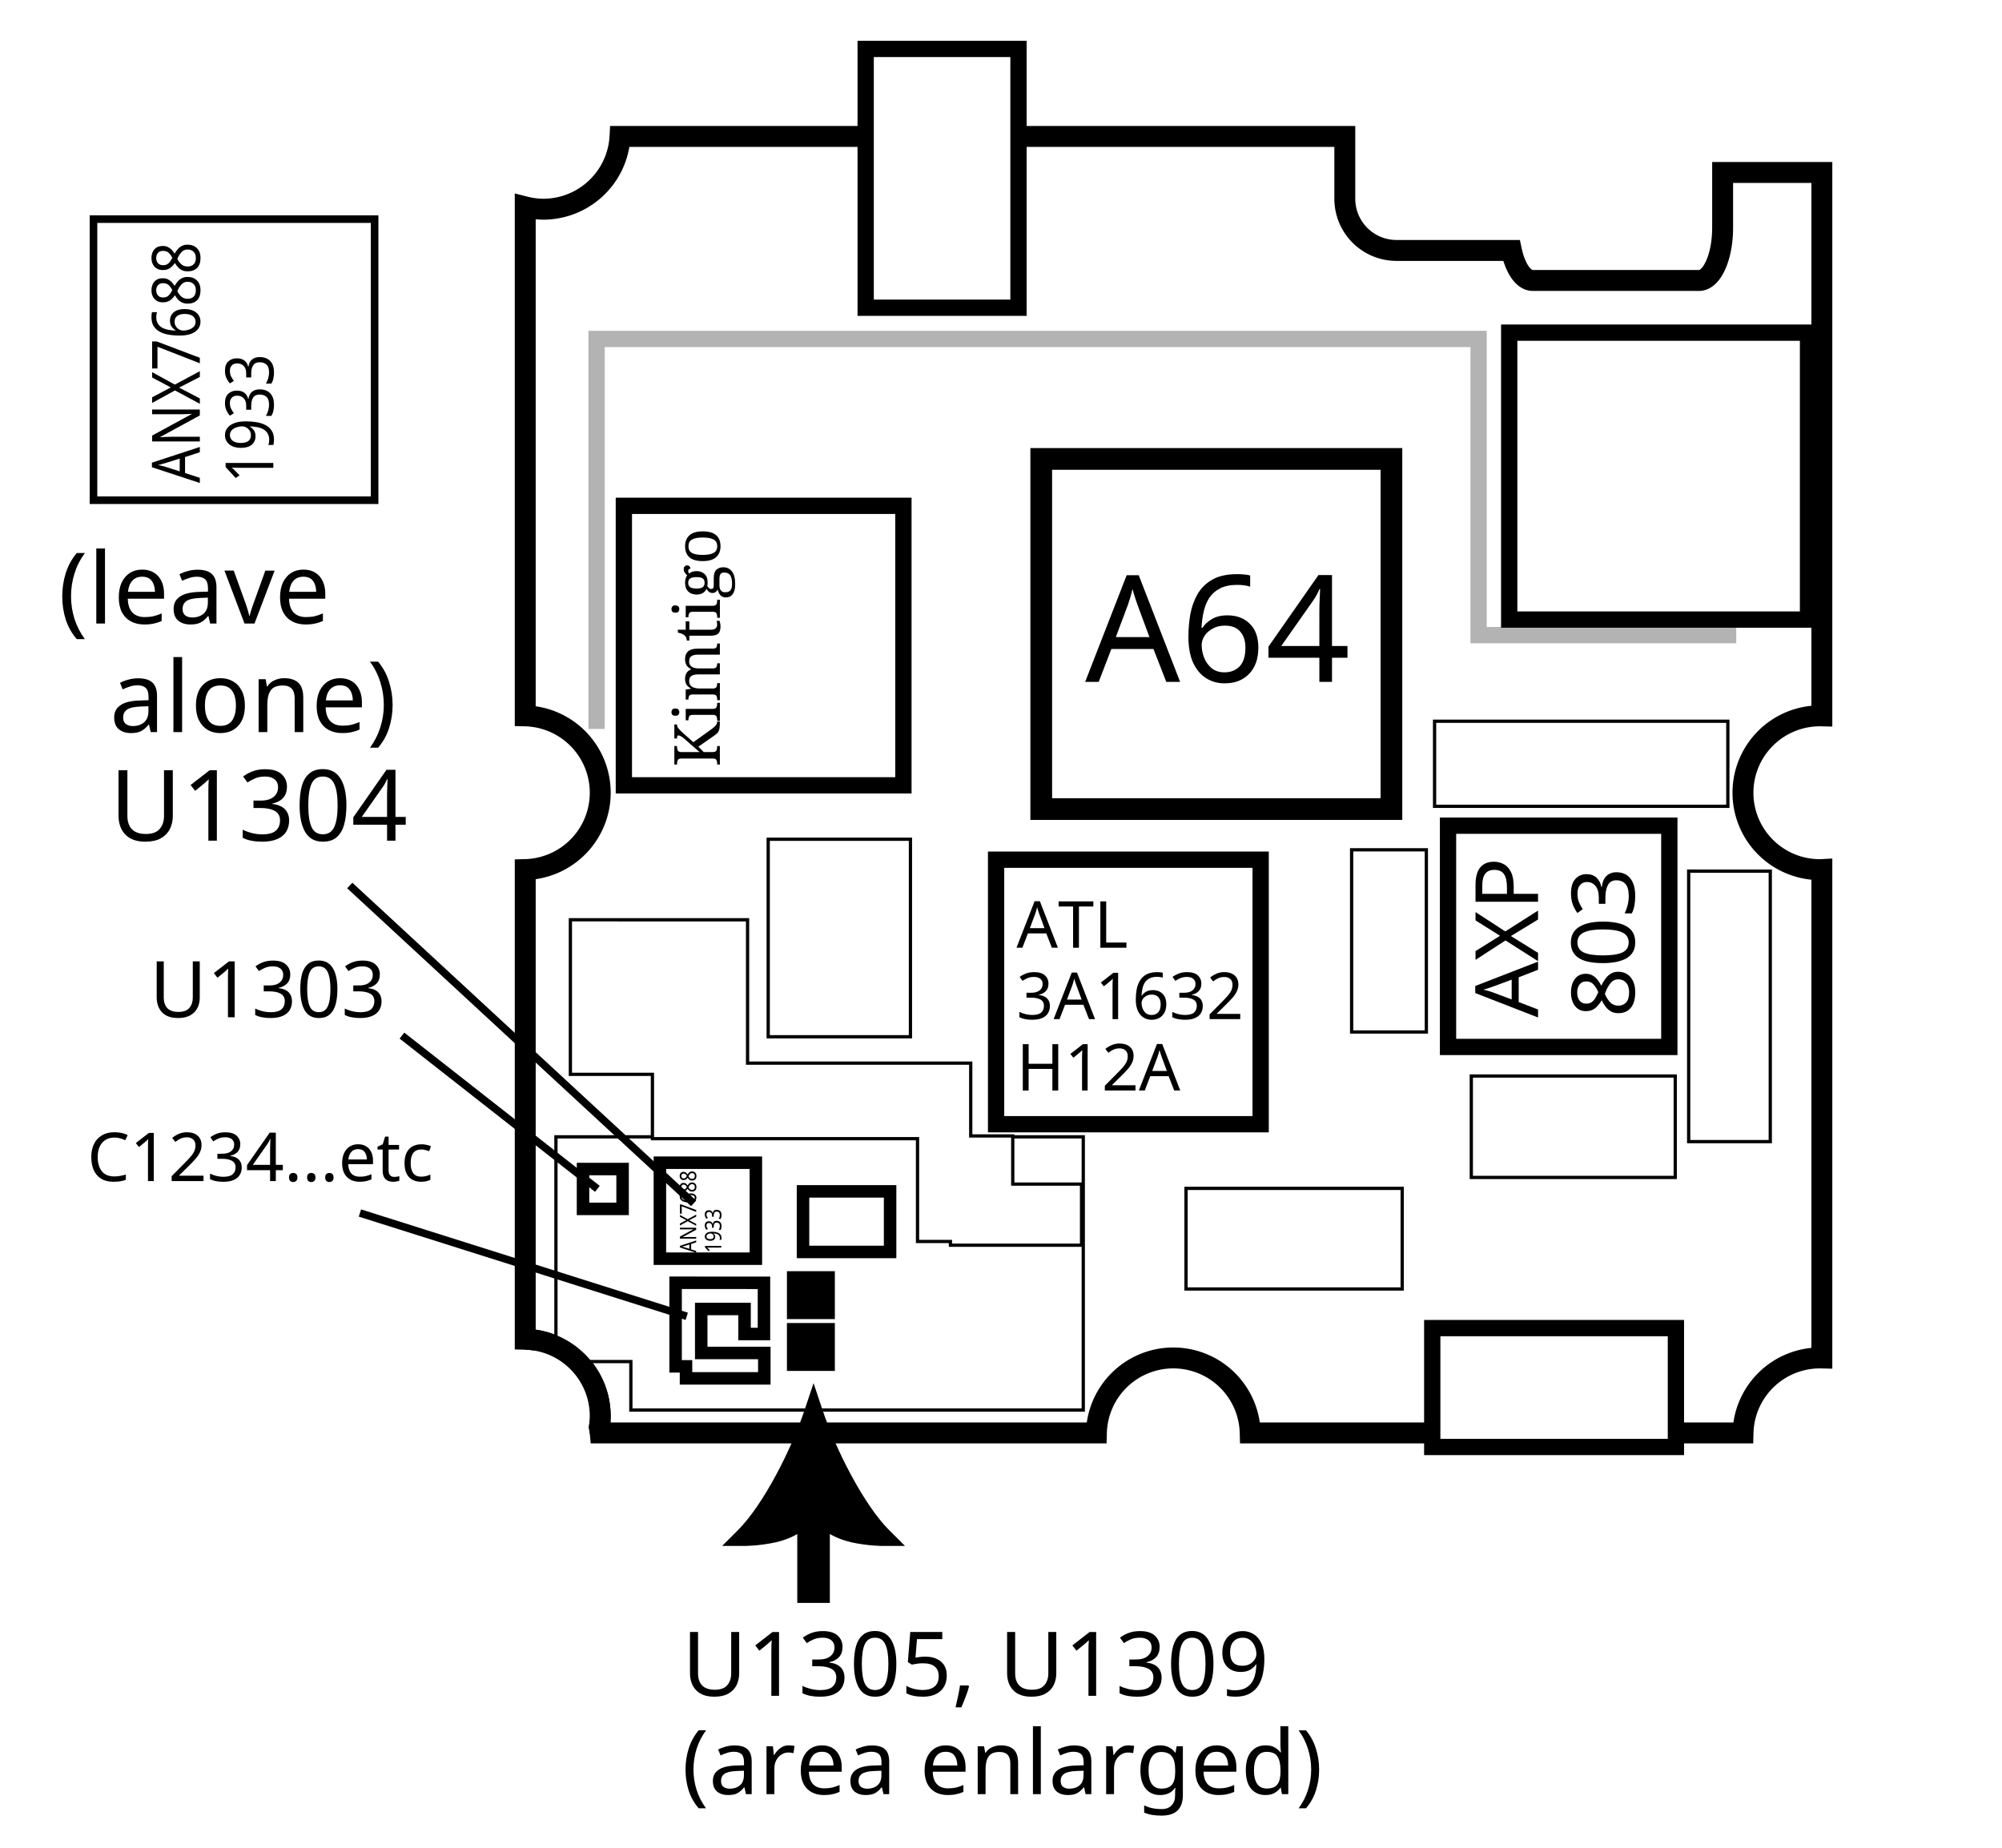 <?xml version="1.0" encoding="UTF-8" standalone="no"?>
<!-- Created with Inkscape (http://www.inkscape.org/) -->

<svg
   width="184.393mm"
   height="170.252mm"
   viewBox="0 0 184.393 170.252"
   version="1.1"
   id="svg5"
   xml:space="preserve"
   xmlns="http://www.w3.org/2000/svg"
   xmlns:svg="http://www.w3.org/2000/svg"><defs
     id="defs2"><marker
       style="overflow:visible"
       id="Arrow5"
       refX="0"
       refY="0"
       orient="auto-start-reverse"
       markerWidth="5"
       markerHeight="5.613"
       viewBox="0 0 5.887 6.609"
       preserveAspectRatio="xMidYMid"><path
         transform="scale(0.5)"
         style="fill:#000000;fill-rule:evenodd;stroke:#000000;stroke-width:1pt"
         d="m 6,0 c -3,1 -7,3 -9,5 0,0 0,-4 2,-5 -2,-1 -2,-5 -2,-5 2,2 6,4 9,5 z"
         id="path8893" /></marker></defs><path
     id="rect7992"
     style="vector-effect:none;fill:#ffffff;stroke-width:1.15;stop-color:#000000"
     d="M 0,0 H 184.393 V 170.252 H 0 Z" /><path
     id="rect2643"
     style="fill:#ffffff;stroke:#000000;stroke-width:1.927;stroke-dasharray:none;stop-color:#000000"
     d="m 57.107,12.567 a 7.088,7.084 0 0 1 -7.045,6.705 7.088,7.084 0 0 1 -1.686,-0.215 v 46.886 a 7.088,7.084 0 0 1 6.909,7.082 7.088,7.084 0 0 1 -6.909,7.078 v 43.264 a 7.088,7.084 0 0 1 6.909,7.082 7.088,7.084 0 0 1 -0.074,1.011 7.088,7.084 0 0 1 0.072,0.534 h 45.7 a 7.088,7.084 0 0 1 7.081,-6.905 7.088,7.084 0 0 1 7.085,6.905 H 160.54 a 7.088,7.084 0 0 1 7.081,-6.905 7.088,7.084 0 0 1 0.179,0.002 V 80.102 a 7.088,7.084 0 0 1 -0.179,0.007 7.088,7.084 0 0 1 -7.087,-7.084 7.088,7.084 0 0 1 7.087,-7.084 7.088,7.084 0 0 1 0.179,0.002 v -50.056 h -9.138 v 5.085 c 0,2.694 -0.972,4.864 -2.178,4.864 h -15.307 c -0.87,0 -1.617,-1.127 -1.967,-2.766 h -10.575 c -2.644,0 -4.772,-2.129 -4.772,-4.772 v -5.729 z" /><path
     style="font-variation-settings:normal;vector-effect:none;fill:#000000;fill-opacity:0.003;stroke:#b3b3b3;stroke-width:1.5;stroke-linecap:butt;stroke-linejoin:miter;stroke-miterlimit:4;stroke-dasharray:none;stroke-dashoffset:0;stroke-opacity:1;-inkscape-stroke:none;stop-color:#000000"
     d="m 54.946,67.148 v -35.925 h 81.239 v 27.283 h 23.729"
     id="path4867" /><path
     id="rect4734-2-9-7-0"
     style="font-variation-settings:normal;vector-effect:none;fill:#ffffff;fill-opacity:1;stroke:#000000;stroke-width:0.3;stroke-linecap:butt;stroke-linejoin:miter;stroke-miterlimit:4;stroke-dasharray:none;stroke-dashoffset:0;stroke-opacity:1;-inkscape-stroke:none;stop-color:#000000"
     d="m 51.204,104.72 v 20.703 h 6.901 v 4.466 h 41.669 v -25.169 z" /><g
     id="g7383-5"
     transform="matrix(0,-0.297,0.297,0,-53.472,257.415)"
     style="stroke-width:3.371"><path
       id="rect7343-2"
       style="opacity:1;vector-effect:none;fill:#ffffff;stroke:#000000;stroke-width:3.877;stop-color:#000000;stop-opacity:1"
       d="m 476.332,384.683 h 29.762 v 29.762 h -29.762 z" /><g
       aria-label="ANX76881933"
       transform="scale(0.919,1.088)"
       id="text7347-5"
       style="font-size:6.502px;line-height:1.1;letter-spacing:0px;word-spacing:0px;baseline-shift:baseline;opacity:1;vector-effect:none;stroke-width:0.493;stop-color:#000000;stop-opacity:1"><path
         d="m 523.845,363.917 -0.559,-1.437 h -1.84 l -0.553,1.437 h -0.592 l 1.814,-4.662 h 0.527 l 1.807,4.662 z m -1.255,-3.361 q -0.019,-0.052 -0.065,-0.189 -0.045,-0.137 -0.091,-0.28 -0.039,-0.15 -0.065,-0.228 -0.045,0.202 -0.104,0.397 -0.059,0.189 -0.098,0.299 l -0.527,1.404 h 1.469 z"
         style="baseline-shift:baseline;vector-effect:none;stop-color:#000000;stop-opacity:1"
         id="path8867" /><path
         d="m 528.766,363.917 h -0.683 l -2.484,-3.855 h -0.026 q 0.013,0.228 0.033,0.566 0.019,0.338 0.019,0.696 v 2.594 h -0.54 v -4.642 h 0.676 l 2.477,3.842 h 0.026 q -0.007,-0.104 -0.019,-0.312 -0.007,-0.208 -0.019,-0.455 -0.006,-0.247 -0.006,-0.455 v -2.62 h 0.546 z"
         style="baseline-shift:baseline;vector-effect:none;stop-color:#000000;stop-opacity:1"
         id="path8869" /><path
         d="m 533.181,363.917 h -0.663 l -1.229,-2.016 -1.248,2.016 h -0.618 l 1.541,-2.419 -1.443,-2.224 h 0.65 l 1.138,1.82 1.144,-1.82 h 0.618 l -1.437,2.211 z"
         style="baseline-shift:baseline;vector-effect:none;stop-color:#000000;stop-opacity:1"
         id="path8871" /><path
         d="m 534.091,363.917 1.905,-4.122 h -2.503 v -0.52 h 3.114 v 0.442 l -1.885,4.2 z"
         style="baseline-shift:baseline;vector-effect:none;stop-color:#000000;stop-opacity:1"
         id="path8873" /><path
         d="m 537.284,361.934 q 0,-0.501 0.085,-0.982 0.091,-0.488 0.319,-0.878 0.234,-0.397 0.65,-0.631 0.416,-0.234 1.073,-0.234 0.137,0 0.299,0.013 0.169,0.013 0.273,0.045 v 0.488 q -0.117,-0.039 -0.267,-0.059 -0.143,-0.019 -0.293,-0.019 -0.449,0 -0.748,0.15 -0.299,0.15 -0.475,0.41 -0.169,0.26 -0.247,0.598 -0.078,0.338 -0.098,0.722 h 0.039 q 0.15,-0.228 0.416,-0.384 0.267,-0.163 0.683,-0.163 0.605,0 0.975,0.371 0.371,0.364 0.371,1.04 0,0.728 -0.403,1.144 -0.397,0.416 -1.073,0.416 -0.442,0 -0.8,-0.221 -0.358,-0.221 -0.572,-0.676 -0.208,-0.455 -0.208,-1.151 z m 1.573,1.567 q 0.41,0 0.663,-0.26 0.254,-0.267 0.254,-0.819 0,-0.442 -0.228,-0.702 -0.221,-0.26 -0.67,-0.26 -0.306,0 -0.533,0.13 -0.228,0.124 -0.358,0.319 -0.124,0.195 -0.124,0.403 0,0.28 0.111,0.559 0.111,0.273 0.332,0.455 0.221,0.176 0.553,0.176 z"
         style="baseline-shift:baseline;vector-effect:none;stop-color:#000000;stop-opacity:1"
         id="path8875" /><path
         d="m 542.498,359.21 q 0.611,0 1.001,0.286 0.39,0.286 0.39,0.826 0,0.28 -0.124,0.488 -0.117,0.208 -0.319,0.371 -0.202,0.156 -0.442,0.28 0.286,0.137 0.52,0.312 0.234,0.169 0.371,0.397 0.143,0.228 0.143,0.546 0,0.585 -0.416,0.93 -0.41,0.338 -1.105,0.338 -0.748,0 -1.151,-0.325 -0.403,-0.332 -0.403,-0.923 0,-0.319 0.13,-0.553 0.137,-0.234 0.358,-0.403 0.221,-0.169 0.475,-0.286 -0.338,-0.195 -0.579,-0.468 -0.234,-0.28 -0.234,-0.709 0,-0.358 0.182,-0.598 0.182,-0.247 0.494,-0.377 0.312,-0.13 0.709,-0.13 z m -0.007,0.462 q -0.358,0 -0.592,0.176 -0.228,0.169 -0.228,0.494 0,0.241 0.111,0.403 0.117,0.163 0.312,0.28 0.195,0.111 0.429,0.215 0.338,-0.143 0.566,-0.345 0.234,-0.202 0.234,-0.553 0,-0.325 -0.228,-0.494 -0.228,-0.176 -0.605,-0.176 z m -0.969,3.069 q 0,0.338 0.241,0.566 0.241,0.221 0.741,0.221 0.475,0 0.722,-0.221 0.254,-0.228 0.254,-0.585 0,-0.338 -0.267,-0.559 -0.267,-0.228 -0.709,-0.397 l -0.104,-0.039 q -0.429,0.182 -0.657,0.423 -0.221,0.234 -0.221,0.592 z"
         style="baseline-shift:baseline;vector-effect:none;stop-color:#000000;stop-opacity:1"
         id="path8877" /><path
         d="m 546.217,359.21 q 0.611,0 1.001,0.286 0.39,0.286 0.39,0.826 0,0.28 -0.124,0.488 -0.117,0.208 -0.319,0.371 -0.202,0.156 -0.442,0.28 0.286,0.137 0.52,0.312 0.234,0.169 0.371,0.397 0.143,0.228 0.143,0.546 0,0.585 -0.416,0.93 -0.41,0.338 -1.105,0.338 -0.748,0 -1.151,-0.325 -0.403,-0.332 -0.403,-0.923 0,-0.319 0.13,-0.553 0.137,-0.234 0.358,-0.403 0.221,-0.169 0.475,-0.286 -0.338,-0.195 -0.579,-0.468 -0.234,-0.28 -0.234,-0.709 0,-0.358 0.182,-0.598 0.182,-0.247 0.494,-0.377 0.312,-0.13 0.709,-0.13 z m -0.007,0.462 q -0.358,0 -0.592,0.176 -0.228,0.169 -0.228,0.494 0,0.241 0.111,0.403 0.117,0.163 0.312,0.28 0.195,0.111 0.429,0.215 0.338,-0.143 0.566,-0.345 0.234,-0.202 0.234,-0.553 0,-0.325 -0.228,-0.494 -0.228,-0.176 -0.605,-0.176 z m -0.969,3.069 q 0,0.338 0.241,0.566 0.241,0.221 0.741,0.221 0.475,0 0.722,-0.221 0.254,-0.228 0.254,-0.585 0,-0.338 -0.267,-0.559 -0.267,-0.228 -0.709,-0.397 l -0.104,-0.039 q -0.429,0.182 -0.657,0.423 -0.221,0.234 -0.221,0.592 z"
         style="baseline-shift:baseline;vector-effect:none;stop-color:#000000;stop-opacity:1"
         id="path8879" /><path
         d="m 522.609,371.069 h -0.559 v -3.244 q 0,-0.28 0.006,-0.449 0.007,-0.169 0.019,-0.351 -0.104,0.104 -0.189,0.176 -0.085,0.071 -0.215,0.182 l -0.494,0.403 -0.299,-0.384 1.255,-0.975 h 0.475 z"
         style="baseline-shift:baseline;vector-effect:none;stop-color:#000000;stop-opacity:1"
         id="path8881" /><path
         d="m 527.401,368.41 q 0,0.501 -0.091,0.988 -0.085,0.481 -0.319,0.878 -0.228,0.39 -0.65,0.624 -0.416,0.234 -1.073,0.234 -0.13,0 -0.306,-0.019 -0.169,-0.013 -0.28,-0.045 v -0.488 q 0.254,0.085 0.572,0.085 0.455,0 0.748,-0.15 0.299,-0.15 0.475,-0.403 0.176,-0.26 0.254,-0.598 0.078,-0.345 0.091,-0.722 h -0.039 q -0.143,0.221 -0.416,0.384 -0.267,0.156 -0.689,0.156 -0.598,0 -0.969,-0.364 -0.364,-0.371 -0.364,-1.04 0,-0.488 0.182,-0.839 0.189,-0.351 0.52,-0.54 0.332,-0.189 0.78,-0.189 0.442,0 0.8,0.228 0.358,0.221 0.566,0.676 0.208,0.449 0.208,1.144 z m -1.573,-1.567 q -0.403,0 -0.663,0.267 -0.254,0.267 -0.254,0.813 0,0.449 0.215,0.709 0.221,0.254 0.676,0.254 0.312,0 0.54,-0.124 0.228,-0.13 0.351,-0.325 0.13,-0.195 0.13,-0.403 0,-0.28 -0.111,-0.553 -0.111,-0.273 -0.332,-0.455 -0.221,-0.182 -0.553,-0.182 z"
         style="baseline-shift:baseline;vector-effect:none;stop-color:#000000;stop-opacity:1"
         id="path8883" /><path
         d="m 530.944,367.512 q 0,0.468 -0.26,0.748 -0.26,0.273 -0.702,0.364 v 0.026 q 0.559,0.065 0.832,0.351 0.273,0.286 0.273,0.748 0,0.403 -0.189,0.722 -0.189,0.312 -0.585,0.488 -0.39,0.176 -1.008,0.176 -0.364,0 -0.676,-0.059 -0.312,-0.052 -0.598,-0.195 v -0.533 q 0.293,0.143 0.631,0.228 0.338,0.078 0.65,0.078 0.624,0 0.897,-0.241 0.28,-0.247 0.28,-0.676 0,-0.436 -0.345,-0.624 -0.338,-0.195 -0.956,-0.195 h -0.449 v -0.488 h 0.455 q 0.572,0 0.865,-0.241 0.299,-0.241 0.299,-0.637 0,-0.338 -0.228,-0.52 -0.228,-0.189 -0.618,-0.189 -0.377,0 -0.644,0.111 -0.267,0.111 -0.527,0.28 l -0.286,-0.39 q 0.247,-0.195 0.611,-0.338 0.371,-0.143 0.839,-0.143 0.728,0 1.079,0.325 0.358,0.325 0.358,0.826 z"
         style="baseline-shift:baseline;vector-effect:none;stop-color:#000000;stop-opacity:1"
         id="path8885" /><path
         d="m 534.663,367.512 q 0,0.468 -0.26,0.748 -0.26,0.273 -0.702,0.364 v 0.026 q 0.559,0.065 0.832,0.351 0.273,0.286 0.273,0.748 0,0.403 -0.189,0.722 -0.189,0.312 -0.585,0.488 -0.39,0.176 -1.008,0.176 -0.364,0 -0.676,-0.059 -0.312,-0.052 -0.598,-0.195 v -0.533 q 0.293,0.143 0.631,0.228 0.338,0.078 0.65,0.078 0.624,0 0.897,-0.241 0.28,-0.247 0.28,-0.676 0,-0.436 -0.345,-0.624 -0.338,-0.195 -0.956,-0.195 h -0.449 v -0.488 h 0.455 q 0.572,0 0.865,-0.241 0.299,-0.241 0.299,-0.637 0,-0.338 -0.228,-0.52 -0.228,-0.189 -0.618,-0.189 -0.377,0 -0.644,0.111 -0.267,0.111 -0.527,0.28 l -0.286,-0.39 q 0.247,-0.195 0.611,-0.338 0.371,-0.143 0.839,-0.143 0.728,0 1.079,0.325 0.358,0.325 0.358,0.826 z"
         style="baseline-shift:baseline;vector-effect:none;stop-color:#000000;stop-opacity:1"
         id="path8887" /></g></g><g
     id="g3713"
     transform="translate(-475.405,-282.406)"><path
       id="rect3561"
       style="opacity:1;fill:#ffffff;stroke:#000000;stroke-width:2;stop-color:#000000"
       d="m 571.307,324.681 h 32.254 v 32.254 h -32.254 z" /><g
       aria-label="A64"
       id="text3617"
       style="font-size:13.704px;line-height:0.6;letter-spacing:0px;word-spacing:0px;stroke-width:0.343"><path
         d="m 582.823,345.216 -1.179,-3.028 h -3.878 l -1.165,3.028 h -1.247 l 3.823,-9.825 h 1.11 l 3.81,9.825 z m -2.645,-7.085 q -0.041,-0.11 -0.137,-0.397 -0.096,-0.288 -0.192,-0.589 -0.082,-0.315 -0.137,-0.48 -0.096,0.425 -0.219,0.836 -0.123,0.397 -0.206,0.63 l -1.11,2.96 h 3.097 z"
         id="path8619" /><path
         d="m 584.865,341.036 q 0,-1.055 0.178,-2.069 0.192,-1.028 0.671,-1.85 0.493,-0.836 1.37,-1.329 0.877,-0.493 2.261,-0.493 0.288,0 0.63,0.027 0.356,0.027 0.576,0.096 v 1.028 q -0.247,-0.082 -0.562,-0.123 -0.301,-0.041 -0.617,-0.041 -0.946,0 -1.576,0.315 -0.63,0.315 -1,0.863 -0.356,0.548 -0.521,1.261 -0.164,0.713 -0.206,1.521 h 0.082 q 0.315,-0.48 0.877,-0.809 0.562,-0.343 1.439,-0.343 1.274,0 2.056,0.781 0.781,0.767 0.781,2.193 0,1.535 -0.85,2.412 -0.836,0.877 -2.261,0.877 -0.932,0 -1.686,-0.466 -0.754,-0.466 -1.206,-1.425 -0.439,-0.959 -0.439,-2.426 z m 3.316,3.303 q 0.863,0 1.398,-0.548 0.534,-0.562 0.534,-1.727 0,-0.932 -0.48,-1.48 -0.466,-0.548 -1.411,-0.548 -0.644,0 -1.124,0.274 -0.48,0.26 -0.754,0.671 -0.26,0.411 -0.26,0.85 0,0.589 0.233,1.179 0.233,0.576 0.699,0.959 0.466,0.37 1.165,0.37 z"
         id="path8621" /><path
         d="m 599.514,342.996 h -1.425 v 2.22 h -1.165 v -2.22 h -4.687 v -1.028 l 4.604,-6.591 h 1.247 v 6.537 h 1.425 z m -2.59,-4.166 q 0,-0.713 0.027,-1.206 0.027,-0.507 0.041,-0.959 h -0.055 q -0.11,0.26 -0.274,0.562 -0.164,0.301 -0.315,0.507 l -2.933,4.18 h 3.508 z"
         id="path8623" /></g></g><path
     id="rect3708-0"
     style="vector-effect:none;fill:#ffffff;stroke:#000000;stroke-width:1.5;stop-color:#000000"
     d="m 79.732,4.506 h 14.075 V 28.347 h -14.075 z" /><g
     id="g4639"
     transform="matrix(1.022,0,0,1.022,-476.672,-296.758)"
     style="stroke-width:0.979"><path
       id="rect3708"
       style="opacity:1;vector-effect:none;fill:#ffffff;stroke:#000000;stroke-width:1.468;stop-color:#000000;stop-opacity:1"
       d="m 556.18,367.858 h 23.842 v 23.842 h -23.842 z" /><g
       aria-label="ATL3A1632H12A"
       id="text3827"
       style="font-size:5.85px;line-height:1.1;letter-spacing:0px;word-spacing:0px;stroke-width:0.143"><path
         d="m 561.207,375.792 -0.503,-1.293 h -1.656 l -0.497,1.293 h -0.532 l 1.632,-4.194 h 0.474 l 1.626,4.194 z m -1.129,-3.024 q -0.018,-0.047 -0.059,-0.17 -0.041,-0.123 -0.082,-0.252 -0.035,-0.135 -0.059,-0.205 -0.041,0.181 -0.094,0.357 -0.053,0.17 -0.088,0.269 l -0.474,1.264 h 1.322 z"
         id="path8639" /><path
         d="m 563.646,375.792 h -0.526 v -3.715 h -1.305 v -0.462 h 3.13 v 0.462 h -1.299 z"
         id="path8641" /><path
         d="m 565.577,375.792 v -4.177 h 0.526 v 3.709 h 1.825 v 0.468 z"
         id="path8643" /><path
         d="m 560.902,379.027 q 0,0.421 -0.234,0.673 -0.234,0.246 -0.632,0.328 v 0.023 q 0.503,0.059 0.749,0.316 0.246,0.257 0.246,0.673 0,0.363 -0.17,0.649 -0.17,0.281 -0.526,0.439 -0.351,0.158 -0.907,0.158 -0.328,0 -0.608,-0.053 -0.281,-0.047 -0.538,-0.175 v -0.48 q 0.263,0.129 0.567,0.205 0.304,0.07 0.585,0.07 0.562,0 0.807,-0.216 0.252,-0.222 0.252,-0.608 0,-0.392 -0.31,-0.562 -0.304,-0.175 -0.86,-0.175 h -0.404 v -0.439 h 0.409 q 0.515,0 0.778,-0.216 0.269,-0.216 0.269,-0.573 0,-0.304 -0.205,-0.468 -0.205,-0.17 -0.556,-0.17 -0.339,0 -0.579,0.099 -0.24,0.099 -0.474,0.252 l -0.257,-0.351 q 0.222,-0.175 0.55,-0.304 0.333,-0.129 0.755,-0.129 0.655,0 0.971,0.292 0.322,0.292 0.322,0.743 z"
         id="path8645" /><path
         d="m 564.553,382.227 -0.503,-1.293 h -1.656 l -0.497,1.293 h -0.532 l 1.632,-4.194 h 0.474 l 1.626,4.194 z m -1.129,-3.024 q -0.018,-0.047 -0.059,-0.17 -0.041,-0.123 -0.082,-0.252 -0.035,-0.135 -0.059,-0.205 -0.041,0.181 -0.094,0.357 -0.053,0.17 -0.088,0.269 l -0.474,1.264 h 1.322 z"
         id="path8647" /><path
         d="m 567.179,382.227 h -0.503 v -2.919 q 0,-0.252 0.006,-0.404 0.006,-0.152 0.018,-0.316 -0.094,0.094 -0.17,0.158 -0.076,0.064 -0.193,0.164 l -0.445,0.363 -0.269,-0.345 1.129,-0.877 h 0.427 z"
         id="path8649" /><path
         d="m 568.771,380.443 q 0,-0.45 0.076,-0.883 0.082,-0.439 0.287,-0.79 0.211,-0.357 0.585,-0.567 0.374,-0.211 0.965,-0.211 0.123,0 0.269,0.012 0.152,0.012 0.246,0.041 v 0.439 q -0.105,-0.035 -0.24,-0.053 -0.129,-0.018 -0.263,-0.018 -0.404,0 -0.673,0.135 -0.269,0.135 -0.427,0.369 -0.152,0.234 -0.222,0.538 -0.07,0.304 -0.088,0.649 h 0.035 q 0.135,-0.205 0.374,-0.345 0.24,-0.146 0.614,-0.146 0.544,0 0.877,0.333 0.333,0.328 0.333,0.936 0,0.655 -0.363,1.03 -0.357,0.374 -0.965,0.374 -0.398,0 -0.72,-0.199 -0.322,-0.199 -0.515,-0.608 -0.187,-0.409 -0.187,-1.035 z m 1.416,1.41 q 0.369,0 0.597,-0.234 0.228,-0.24 0.228,-0.737 0,-0.398 -0.205,-0.632 -0.199,-0.234 -0.603,-0.234 -0.275,0 -0.48,0.117 -0.205,0.111 -0.322,0.287 -0.111,0.175 -0.111,0.363 0,0.252 0.099,0.503 0.1,0.246 0.298,0.409 0.199,0.158 0.497,0.158 z"
         id="path8651" /><path
         d="m 574.679,379.027 q 0,0.421 -0.234,0.673 -0.234,0.246 -0.632,0.328 v 0.023 q 0.503,0.059 0.749,0.316 0.246,0.257 0.246,0.673 0,0.363 -0.17,0.649 -0.17,0.281 -0.526,0.439 -0.351,0.158 -0.907,0.158 -0.328,0 -0.608,-0.053 -0.281,-0.047 -0.538,-0.175 v -0.48 q 0.263,0.129 0.567,0.205 0.304,0.07 0.585,0.07 0.562,0 0.807,-0.216 0.252,-0.222 0.252,-0.608 0,-0.392 -0.31,-0.562 -0.304,-0.175 -0.86,-0.175 h -0.404 v -0.439 h 0.409 q 0.515,0 0.778,-0.216 0.269,-0.216 0.269,-0.573 0,-0.304 -0.205,-0.468 -0.205,-0.17 -0.556,-0.17 -0.339,0 -0.579,0.099 -0.24,0.099 -0.474,0.252 l -0.257,-0.351 q 0.222,-0.175 0.55,-0.304 0.333,-0.129 0.755,-0.129 0.655,0 0.971,0.292 0.322,0.292 0.322,0.743 z"
         id="path8653" /><path
         d="m 578.183,382.227 h -2.761 v -0.427 l 1.094,-1.106 q 0.316,-0.316 0.532,-0.562 0.216,-0.246 0.328,-0.48 0.111,-0.24 0.111,-0.521 0,-0.345 -0.205,-0.521 -0.205,-0.181 -0.532,-0.181 -0.304,0 -0.538,0.105 -0.228,0.105 -0.468,0.292 l -0.275,-0.345 q 0.246,-0.205 0.562,-0.345 0.322,-0.146 0.72,-0.146 0.585,0 0.924,0.298 0.339,0.292 0.339,0.813 0,0.328 -0.135,0.614 -0.135,0.287 -0.374,0.567 -0.24,0.275 -0.562,0.591 l -0.872,0.86 v 0.023 h 2.112 z"
         id="path8655" /><path
         d="m 561.78,388.662 h -0.526 v -1.948 h -2.141 v 1.948 h -0.526 v -4.177 h 0.526 v 1.767 h 2.141 v -1.767 h 0.526 z"
         id="path8657" /><path
         d="m 564.43,388.662 h -0.503 v -2.919 q 0,-0.252 0.006,-0.404 0.006,-0.152 0.018,-0.316 -0.094,0.094 -0.17,0.158 -0.076,0.064 -0.193,0.164 l -0.445,0.363 -0.269,-0.345 1.129,-0.877 h 0.427 z"
         id="path8659" /><path
         d="m 568.741,388.662 h -2.761 v -0.427 l 1.094,-1.106 q 0.316,-0.316 0.532,-0.562 0.216,-0.246 0.328,-0.48 0.111,-0.24 0.111,-0.521 0,-0.345 -0.205,-0.521 -0.205,-0.181 -0.532,-0.181 -0.304,0 -0.538,0.105 -0.228,0.105 -0.468,0.292 l -0.275,-0.345 q 0.246,-0.205 0.562,-0.345 0.322,-0.146 0.72,-0.146 0.585,0 0.924,0.298 0.339,0.292 0.339,0.813 0,0.328 -0.135,0.614 -0.135,0.287 -0.374,0.567 -0.24,0.275 -0.562,0.591 l -0.872,0.86 v 0.023 h 2.112 z"
         id="path8661" /><path
         d="m 572.234,388.662 -0.503,-1.293 h -1.656 l -0.497,1.293 h -0.532 l 1.632,-4.194 h 0.474 l 1.626,4.194 z m -1.129,-3.024 q -0.018,-0.047 -0.059,-0.17 -0.041,-0.123 -0.082,-0.252 -0.035,-0.135 -0.059,-0.205 -0.041,0.181 -0.094,0.357 -0.053,0.17 -0.088,0.269 l -0.474,1.264 h 1.322 z"
         id="path8663" /></g></g><g
     id="g4175"
     transform="translate(-467.324,-290.7)"><path
       id="rect3708-7"
       style="opacity:1;vector-effect:none;fill:#ffffff;stroke:#000000;stroke-width:1.5;stop-color:#000000;stop-opacity:1"
       d="m 600.694,366.759 h 20.382 v 20.382 h -20.382 z" /><g
       aria-label="AXP803"
       transform="rotate(-90)"
       id="text3827-5"
       style="font-size:8.065px;line-height:1.1;letter-spacing:0px;word-spacing:0px;stroke-width:0.202"><path
         d="m -380.031,608.984 -0.694,-1.782 h -2.282 l -0.686,1.782 h -0.734 l 2.25,-5.783 h 0.653 l 2.242,5.783 z m -1.557,-4.17 q -0.024,-0.065 -0.081,-0.234 -0.057,-0.169 -0.113,-0.347 -0.048,-0.185 -0.081,-0.282 -0.057,0.25 -0.129,0.492 -0.073,0.234 -0.121,0.371 l -0.653,1.742 h 1.823 z"
         id="path8626" /><path
         d="m -374.579,608.984 h -0.823 l -1.524,-2.5 -1.548,2.5 h -0.766 l 1.911,-3 -1.79,-2.758 h 0.807 l 1.411,2.258 1.419,-2.258 h 0.766 l -1.782,2.742 z"
         id="path8628" /><path
         d="m -372.24,603.226 q 1.129,0 1.645,0.444 0.516,0.444 0.516,1.25 0,0.476 -0.218,0.895 -0.21,0.411 -0.718,0.669 -0.5,0.258 -1.363,0.258 h -0.661 v 2.242 h -0.726 v -5.758 z m -0.065,0.621 h -0.734 v 2.274 h 0.581 q 0.823,0 1.226,-0.266 0.403,-0.266 0.403,-0.903 0,-0.556 -0.355,-0.831 -0.355,-0.274 -1.121,-0.274 z"
         id="path8630" /><path
         d="m -382.128,612.017 q 0.758,0 1.242,0.355 0.484,0.355 0.484,1.024 0,0.347 -0.153,0.605 -0.145,0.258 -0.395,0.46 -0.25,0.194 -0.548,0.347 0.355,0.169 0.645,0.387 0.29,0.21 0.46,0.492 0.177,0.282 0.177,0.677 0,0.726 -0.516,1.153 -0.508,0.419 -1.371,0.419 -0.927,0 -1.428,-0.403 -0.5,-0.411 -0.5,-1.145 0,-0.395 0.161,-0.686 0.169,-0.29 0.444,-0.5 0.274,-0.21 0.589,-0.355 -0.419,-0.242 -0.718,-0.581 -0.29,-0.347 -0.29,-0.879 0,-0.444 0.226,-0.742 0.226,-0.306 0.613,-0.468 0.387,-0.161 0.879,-0.161 z m -0.008,0.573 q -0.444,0 -0.734,0.218 -0.282,0.21 -0.282,0.613 0,0.298 0.137,0.5 0.145,0.202 0.387,0.347 0.242,0.137 0.532,0.266 0.419,-0.177 0.702,-0.427 0.29,-0.25 0.29,-0.686 0,-0.403 -0.282,-0.613 -0.282,-0.218 -0.75,-0.218 z m -1.202,3.807 q 0,0.419 0.298,0.702 0.298,0.274 0.919,0.274 0.589,0 0.895,-0.274 0.315,-0.282 0.315,-0.726 0,-0.419 -0.331,-0.694 -0.331,-0.282 -0.879,-0.492 l -0.129,-0.048 q -0.532,0.226 -0.815,0.524 -0.274,0.29 -0.274,0.734 z"
         id="path8632" /><path
         d="m -375.595,614.968 q 0,0.927 -0.194,1.597 -0.194,0.661 -0.613,1.016 -0.419,0.355 -1.113,0.355 -0.976,0 -1.444,-0.782 -0.46,-0.79 -0.46,-2.186 0,-0.936 0.185,-1.597 0.194,-0.661 0.613,-1.008 0.419,-0.355 1.105,-0.355 0.968,0 1.444,0.782 0.476,0.774 0.476,2.178 z m -3.113,0 q 0,1.186 0.266,1.774 0.274,0.589 0.927,0.589 0.645,0 0.919,-0.581 0.282,-0.589 0.282,-1.782 0,-1.177 -0.282,-1.766 -0.274,-0.589 -0.919,-0.589 -0.653,0 -0.927,0.589 -0.266,0.589 -0.266,1.766 z"
         id="path8634" /><path
         d="m -371.224,613.444 q 0,0.581 -0.323,0.927 -0.323,0.339 -0.871,0.452 v 0.032 q 0.694,0.081 1.032,0.436 0.339,0.355 0.339,0.927 0,0.5 -0.234,0.895 -0.234,0.387 -0.726,0.605 -0.484,0.218 -1.25,0.218 -0.452,0 -0.839,-0.073 -0.387,-0.065 -0.742,-0.242 v -0.661 q 0.363,0.177 0.782,0.282 0.419,0.097 0.806,0.097 0.774,0 1.113,-0.298 0.347,-0.306 0.347,-0.839 0,-0.54 -0.427,-0.774 -0.419,-0.242 -1.186,-0.242 h -0.556 v -0.605 h 0.565 q 0.71,0 1.073,-0.298 0.371,-0.298 0.371,-0.79 0,-0.419 -0.282,-0.645 -0.282,-0.234 -0.766,-0.234 -0.468,0 -0.798,0.137 -0.331,0.137 -0.653,0.347 l -0.355,-0.484 q 0.306,-0.242 0.758,-0.419 0.46,-0.177 1.04,-0.177 0.903,0 1.339,0.403 0.444,0.403 0.444,1.024 z"
         id="path8636" /></g></g><g
     id="g4236"
     transform="translate(-469.719,-288.296)"
     style="fill:#ffffff;fill-opacity:1"><path
       id="rect3708-3"
       style="opacity:1;vector-effect:none;stroke:#000000;stroke-width:1.5;stop-color:#000000;stop-opacity:1"
       d="m 527.18,334.891 h 25.747 v 25.747 h -25.747 z" /><g
       aria-label="Kimtigo"
       transform="rotate(-90)"
       id="text3827-5-9"
       style="font-size:5.872px;line-height:1.1;font-family:serif;-inkscape-font-specification:serif;letter-spacing:0px;word-spacing:0px;fill:#000000;stroke-width:0.147"><path
         d="m -358.726,536.023 v -0.247 h 0.076 q 0.194,0 0.335,-0.065 0.147,-0.07 0.147,-0.329 v -2.907 q 0,-0.258 -0.147,-0.329 -0.141,-0.07 -0.335,-0.07 h -0.076 v -0.247 h 1.709 v 0.247 h -0.076 q -0.2,0 -0.341,0.076 -0.141,0.07 -0.141,0.346 v 1.656 l 1.215,-1.392 q 0.188,-0.217 0.252,-0.346 0.07,-0.135 0.07,-0.217 0,-0.076 -0.07,-0.1 -0.07,-0.029 -0.217,-0.029 v -0.241 h 1.298 v 0.241 q -0.2,0 -0.382,0.147 -0.176,0.147 -0.405,0.405 l -0.851,0.957 1.239,1.726 q 0.17,0.229 0.323,0.352 0.159,0.117 0.323,0.117 h 0.012 v 0.247 h -0.065 q -0.294,0 -0.487,-0.024 -0.188,-0.024 -0.317,-0.082 -0.123,-0.059 -0.223,-0.159 -0.094,-0.106 -0.206,-0.264 l -1.01,-1.45 -0.499,0.493 v 0.816 q 0,0.276 0.141,0.352 0.141,0.07 0.341,0.07 h 0.076 v 0.247 z"
         id="path8776" /><path
         d="m -353.894,532.289 q -0.141,0 -0.241,-0.082 -0.094,-0.082 -0.094,-0.282 0,-0.206 0.094,-0.282 0.1,-0.082 0.241,-0.082 0.135,0 0.235,0.082 0.1,0.076 0.1,0.282 0,0.2 -0.1,0.282 -0.1,0.082 -0.235,0.082 z m -0.81,3.735 v -0.247 h 0.076 q 0.194,0 0.335,-0.065 0.147,-0.07 0.147,-0.329 v -1.861 q 0,-0.258 -0.147,-0.329 -0.141,-0.07 -0.335,-0.07 h -0.018 v -0.247 h 1.051 v 2.478 q 0,0.276 0.141,0.352 0.141,0.07 0.341,0.07 h 0.076 v 0.247 z"
         id="path8778" /><path
         d="m -352.796,536.023 v -0.247 h 0.076 q 0.2,0 0.323,-0.07 0.129,-0.076 0.129,-0.352 V 533.522 q 0,-0.258 -0.129,-0.329 -0.129,-0.07 -0.323,-0.07 h -0.018 v -0.247 h 0.922 l 0.076,0.476 h 0.029 q 0.176,-0.329 0.393,-0.429 0.223,-0.106 0.493,-0.106 0.282,0 0.511,0.123 0.229,0.117 0.341,0.411 h 0.047 q 0.176,-0.329 0.411,-0.429 0.241,-0.106 0.511,-0.106 0.452,0 0.705,0.276 0.252,0.27 0.252,0.875 v 1.386 q 0,0.276 0.123,0.352 0.129,0.07 0.329,0.07 h 0.018 v 0.247 h -1.022 v -2.026 q 0,-0.382 -0.141,-0.593 -0.135,-0.211 -0.476,-0.211 -0.241,0 -0.388,0.123 -0.141,0.117 -0.206,0.317 -0.059,0.2 -0.059,0.435 v 1.286 q 0,0.276 0.123,0.352 0.129,0.07 0.329,0.07 h 0.018 v 0.247 h -1.022 v -2.026 q 0,-0.382 -0.141,-0.593 -0.135,-0.211 -0.476,-0.211 -0.252,0 -0.405,0.135 -0.147,0.129 -0.211,0.346 -0.065,0.217 -0.065,0.47 v 1.239 q 0,0.258 0.141,0.329 0.147,0.065 0.341,0.065 h 0.018 v 0.247 z"
         id="path8780" /><path
         d="m -346.002,536.082 q -0.446,0 -0.652,-0.2 -0.2,-0.206 -0.2,-0.711 v -1.961 h -0.446 v -0.235 q 0.106,0 0.235,-0.041 0.129,-0.047 0.223,-0.147 0.1,-0.106 0.164,-0.258 0.065,-0.153 0.106,-0.376 h 0.27 v 0.722 h 0.769 v 0.335 h -0.769 v 1.979 q 0,0.299 0.123,0.44 0.123,0.141 0.323,0.141 0.106,0 0.194,-0.012 0.088,-0.012 0.182,-0.029 v 0.258 q -0.076,0.035 -0.229,0.065 -0.153,0.029 -0.294,0.029 z"
         id="path8782" /><path
         d="m -344.399,532.289 q -0.141,0 -0.241,-0.082 -0.094,-0.082 -0.094,-0.282 0,-0.206 0.094,-0.282 0.1,-0.082 0.241,-0.082 0.135,0 0.235,0.082 0.1,0.076 0.1,0.282 0,0.2 -0.1,0.282 -0.1,0.082 -0.235,0.082 z m -0.81,3.735 v -0.247 h 0.076 q 0.194,0 0.335,-0.065 0.147,-0.07 0.147,-0.329 v -1.861 q 0,-0.258 -0.147,-0.329 -0.141,-0.07 -0.335,-0.07 h -0.018 v -0.247 h 1.051 v 2.478 q 0,0.276 0.141,0.352 0.141,0.07 0.341,0.07 h 0.076 v 0.247 z"
         id="path8784" /><path
         d="m -342.109,537.433 q -0.611,0 -0.916,-0.229 -0.305,-0.223 -0.305,-0.628 0,-0.346 0.223,-0.523 0.223,-0.176 0.511,-0.229 -0.117,-0.053 -0.223,-0.17 -0.1,-0.123 -0.1,-0.311 0,-0.176 0.088,-0.305 0.094,-0.129 0.294,-0.247 -0.252,-0.106 -0.393,-0.346 -0.135,-0.247 -0.135,-0.54 0,-0.505 0.276,-0.793 0.276,-0.294 0.828,-0.294 0.211,0 0.399,0.059 0.188,0.059 0.27,0.135 0.082,-0.094 0.229,-0.206 0.147,-0.112 0.341,-0.112 0.176,0 0.258,0.094 0.088,0.088 0.088,0.211 0,0.123 -0.076,0.217 -0.07,0.088 -0.235,0.088 0,-0.065 -0.041,-0.129 -0.035,-0.07 -0.153,-0.07 -0.135,0 -0.252,0.07 0.1,0.123 0.164,0.294 0.065,0.164 0.065,0.417 0,0.435 -0.264,0.722 -0.258,0.288 -0.793,0.288 -0.07,0 -0.164,-0.006 -0.088,-0.012 -0.147,-0.024 -0.112,0.059 -0.194,0.147 -0.082,0.088 -0.082,0.223 0,0.106 0.065,0.164 0.07,0.059 0.299,0.059 h 0.664 q 0.523,0 0.746,0.247 0.223,0.247 0.223,0.628 0,0.505 -0.382,0.799 -0.376,0.299 -1.174,0.299 z m 0.129,-2.819 q 0.288,0 0.405,-0.176 0.117,-0.176 0.117,-0.558 0,-0.399 -0.123,-0.587 -0.117,-0.188 -0.405,-0.188 -0.282,0 -0.405,0.194 -0.123,0.194 -0.123,0.587 0,0.376 0.123,0.552 0.129,0.176 0.411,0.176 z m -0.117,2.531 q 0.423,0 0.652,-0.094 0.229,-0.088 0.317,-0.252 0.094,-0.159 0.094,-0.364 0,-0.27 -0.153,-0.364 -0.153,-0.088 -0.446,-0.088 h -0.575 q -0.164,0 -0.311,0.041 -0.147,0.047 -0.241,0.164 -0.094,0.117 -0.094,0.352 0,0.17 0.065,0.305 0.065,0.141 0.229,0.217 0.164,0.082 0.464,0.082 z"
         id="path8786" /><path
         d="m -338.621,536.082 q -0.634,0 -0.998,-0.405 -0.364,-0.405 -0.364,-1.233 0,-0.822 0.346,-1.221 0.352,-0.405 1.033,-0.405 0.634,0 0.998,0.405 0.364,0.399 0.364,1.221 0,0.828 -0.352,1.233 -0.346,0.405 -1.028,0.405 z m 0.012,-0.305 q 0.44,0 0.617,-0.335 0.182,-0.341 0.182,-0.998 0,-0.658 -0.182,-0.986 -0.182,-0.329 -0.622,-0.329 -0.44,0 -0.622,0.329 -0.176,0.329 -0.176,0.986 0,0.658 0.182,0.998 0.182,0.335 0.622,0.335 z"
         id="path8788" /></g></g><path
     id="rect3708-3-1"
     style="vector-effect:none;fill:#ffffff;stroke:#000000;stroke-width:1.5;stop-color:#000000"
     d="m 131.916,122.34 h 22.443 v 10.95 H 131.916 Z" /><path
     id="rect4054-3"
     style="fill:#ffffff;stroke:#000000;stroke-width:1.15;stop-color:#000000"
     d="m 53.698,107.688 h 3.645 v 3.67 h -3.645 z" /><g
     id="g5239"
     transform="matrix(1.049,0,0,1.049,-493.189,-311.597)"
     style="stroke-width:0.953"><path
       id="rect4054-3-1"
       style="stroke:#000000;stroke-width:1.096;stop-color:#000000"
       d="m 539.794,409.218 h 3.111 v 3.111 h -3.111 z" /><path
       id="rect4054-3-9"
       style="stroke:#000000;stroke-width:1.096;stop-color:#000000"
       d="m 539.794,413.769 h 3.111 v 3.111 h -3.111 z" /></g><path
     id="rect4054-6"
     style="fill:#ffffff;stroke:#000000;stroke-width:1.15;stop-color:#000000"
     d="m 73.961,109.745 h 8.021 v 5.58 H 73.961 Z" /><path
     id="rect4734"
     style="fill:#ffffff;stroke:#000000;stroke-width:0.3;stop-color:#000000"
     d="m 135.514,99.119 h 18.783 v 9.343 h -18.783 z" /><path
     id="rect4734-2"
     style="fill:#ffffff;stroke:#000000;stroke-width:0.3;stop-color:#000000"
     d="m 109.238,109.469 h 19.91 v 9.267 h -19.91 z" /><path
     id="rect4734-2-9-7"
     style="fill:#ffffff;stroke:#000000;stroke-width:0.3;stop-color:#000000"
     d="M 70.755,77.308 H 83.856 V 95.503 H 70.755 Z" /><path
     id="rect4736"
     style="fill:#ffffff;stroke:#000000;stroke-width:0.3;stop-color:#000000"
     d="m 124.49,78.281 h 6.883 v 16.782 h -6.883 z" /><path
     id="rect4738"
     style="fill:#ffffff;stroke:#000000;stroke-width:0.3;stop-color:#000000"
     d="m 132.131,66.437 h 27.01 v 7.837 h -27.01 z" /><path
     id="rect4740"
     style="fill:#ffffff;stroke:#000000;stroke-width:0.3;stop-color:#000000"
     d="m 155.534,80.245 h 7.516 v 24.917 h -7.516 z" /><path
     id="rect3708-5"
     style="vector-effect:none;fill:#ffffff;stroke:#000000;stroke-width:1.5;stop-color:#000000"
     d="m 139.005,30.643 h 27.522 v 26.43 h -27.522 z" /><path
     id="rect5318"
     style="font-variation-settings:normal;vector-effect:none;fill:#ffffff;fill-opacity:1;stroke:#000000;stroke-width:1.15;stroke-linecap:butt;stroke-linejoin:miter;stroke-miterlimit:4;stroke-dasharray:none;stroke-dashoffset:0;stroke-opacity:1;-inkscape-stroke:none;stop-color:#000000"
     d="m 62.225,118.166 v 7.699 h 0.96 v 1.105 h 7.211 v -2.341 h -5.81 v -4.052 h 3.991 v 2.306 h 1.788 v -4.716 z" /><path
     style="fill:none;stroke:#000000;stroke-width:0.7;stroke-linecap:butt;stroke-linejoin:miter;stroke-dasharray:none;stroke-opacity:1"
     d="m 32.214,81.569 31.672,29.279"
     id="path5633" /><g
     aria-label="(leave  alone)  U1304"
     id="text5637"
     style="font-size:9.094px;line-height:1.1;letter-spacing:0px;word-spacing:0px;baseline-shift:baseline;vector-effect:none;stroke-width:0.146;stop-color:#000000"><path
       d="m 5.733,54.944 q 0,-1.109 0.318,-2.137 0.327,-1.037 1.018,-1.864 h 0.755 q -0.637,0.855 -0.964,1.882 -0.318,1.028 -0.318,2.11 0,1.055 0.318,2.073 0.327,1.009 0.955,1.864 H 7.07 Q 6.379,58.072 6.051,57.062 5.733,56.044 5.733,54.944 Z"
       style="baseline-shift:baseline;vector-effect:none;stop-color:#000000;stop-opacity:1"
       id="path8689" /><path
       d="M 9.671,57.435 H 8.87 v -6.911 h 0.8 z"
       style="baseline-shift:baseline;vector-effect:none;stop-color:#000000;stop-opacity:1"
       id="path8691" /><path
       d="m 13.099,52.47 q 0.627,0 1.073,0.273 0.455,0.273 0.691,0.773 0.246,0.491 0.246,1.155 v 0.482 H 11.771 q 0.018,0.828 0.418,1.264 0.409,0.427 1.137,0.427 0.464,0 0.818,-0.082 0.364,-0.091 0.746,-0.255 v 0.7 q -0.373,0.164 -0.737,0.236 -0.364,0.082 -0.864,0.082 -0.691,0 -1.228,-0.282 -0.527,-0.282 -0.828,-0.837 -0.291,-0.564 -0.291,-1.373 0,-0.8 0.264,-1.373 0.273,-0.573 0.755,-0.882 0.491,-0.309 1.137,-0.309 z m -0.009,0.655 q -0.573,0 -0.909,0.373 -0.327,0.364 -0.391,1.018 h 2.483 q -0.009,-0.618 -0.291,-1 -0.282,-0.391 -0.891,-0.391 z"
       style="baseline-shift:baseline;vector-effect:none;stop-color:#000000;stop-opacity:1"
       id="path8693" /><path
       d="m 18.191,52.479 q 0.891,0 1.319,0.391 0.427,0.391 0.427,1.246 v 3.319 h -0.582 l -0.155,-0.691 h -0.036 q -0.318,0.4 -0.673,0.591 -0.346,0.191 -0.964,0.191 -0.664,0 -1.1,-0.346 -0.436,-0.355 -0.436,-1.1 0,-0.727 0.573,-1.119 0.573,-0.4 1.764,-0.436 l 0.828,-0.027 v -0.291 q 0,-0.609 -0.264,-0.846 -0.264,-0.236 -0.746,-0.236 -0.382,0 -0.727,0.118 -0.346,0.109 -0.646,0.255 l -0.246,-0.6 q 0.318,-0.173 0.755,-0.291 0.436,-0.127 0.909,-0.127 z m 0.236,2.601 q -0.909,0.036 -1.264,0.291 -0.346,0.255 -0.346,0.718 0,0.409 0.246,0.6 0.255,0.191 0.646,0.191 0.618,0 1.028,-0.336 0.409,-0.346 0.409,-1.055 v -0.436 z"
       style="baseline-shift:baseline;vector-effect:none;stop-color:#000000;stop-opacity:1"
       id="path8695" /><path
       d="m 22.52,57.435 -1.846,-4.874 h 0.855 l 1.037,2.874 q 0.073,0.2 0.155,0.446 0.082,0.246 0.145,0.473 0.064,0.218 0.091,0.373 h 0.036 q 0.036,-0.155 0.1,-0.382 0.073,-0.227 0.155,-0.473 0.091,-0.246 0.155,-0.436 l 1.037,-2.874 h 0.855 l -1.855,4.874 z"
       style="baseline-shift:baseline;vector-effect:none;stop-color:#000000;stop-opacity:1"
       id="path8697" /><path
       d="m 27.949,52.47 q 0.627,0 1.073,0.273 0.455,0.273 0.691,0.773 0.246,0.491 0.246,1.155 v 0.482 h -3.337 q 0.018,0.828 0.418,1.264 0.409,0.427 1.137,0.427 0.464,0 0.818,-0.082 0.364,-0.091 0.746,-0.255 v 0.7 q -0.373,0.164 -0.737,0.236 -0.364,0.082 -0.864,0.082 -0.691,0 -1.228,-0.282 -0.527,-0.282 -0.828,-0.837 -0.291,-0.564 -0.291,-1.373 0,-0.8 0.264,-1.373 0.273,-0.573 0.755,-0.882 0.491,-0.309 1.137,-0.309 z m -0.009,0.655 q -0.573,0 -0.909,0.373 -0.327,0.364 -0.391,1.018 h 2.483 q -0.009,-0.618 -0.291,-1 -0.282,-0.391 -0.891,-0.391 z"
       style="baseline-shift:baseline;vector-effect:none;stop-color:#000000;stop-opacity:1"
       id="path8699" /><path
       d="m 12.717,62.482 q 0.891,0 1.319,0.391 0.427,0.391 0.427,1.246 v 3.319 h -0.582 l -0.155,-0.691 h -0.036 q -0.318,0.4 -0.673,0.591 -0.346,0.191 -0.964,0.191 -0.664,0 -1.1,-0.346 -0.436,-0.355 -0.436,-1.1 0,-0.727 0.573,-1.119 0.573,-0.4 1.764,-0.436 l 0.828,-0.027 v -0.291 q 0,-0.609 -0.264,-0.846 -0.264,-0.236 -0.746,-0.236 -0.382,0 -0.727,0.118 -0.346,0.109 -0.646,0.255 l -0.246,-0.6 q 0.318,-0.173 0.755,-0.291 0.436,-0.127 0.909,-0.127 z m 0.236,2.601 q -0.909,0.036 -1.264,0.291 -0.346,0.255 -0.346,0.718 0,0.409 0.246,0.6 0.255,0.191 0.646,0.191 0.618,0 1.028,-0.336 0.409,-0.346 0.409,-1.055 v -0.436 z"
       style="baseline-shift:baseline;vector-effect:none;stop-color:#000000;stop-opacity:1"
       id="path8701" /><path
       d="m 16.773,67.438 h -0.8 v -6.911 h 0.8 z"
       style="baseline-shift:baseline;vector-effect:none;stop-color:#000000;stop-opacity:1"
       id="path8703" /><path
       d="m 22.556,64.992 q 0,1.209 -0.618,1.873 -0.609,0.664 -1.655,0.664 -0.646,0 -1.155,-0.291 -0.5,-0.3 -0.791,-0.864 -0.291,-0.573 -0.291,-1.382 0,-1.209 0.609,-1.864 0.609,-0.655 1.655,-0.655 0.664,0 1.164,0.3 0.509,0.291 0.791,0.855 0.291,0.555 0.291,1.364 z m -3.683,0 q 0,0.864 0.336,1.373 0.346,0.5 1.091,0.5 0.737,0 1.082,-0.5 0.346,-0.509 0.346,-1.373 0,-0.864 -0.346,-1.355 -0.346,-0.491 -1.091,-0.491 -0.746,0 -1.082,0.491 -0.336,0.491 -0.336,1.355 z"
       style="baseline-shift:baseline;vector-effect:none;stop-color:#000000;stop-opacity:1"
       id="path8705" /><path
       d="m 26.167,62.473 q 0.873,0 1.319,0.427 0.446,0.418 0.446,1.364 v 3.174 H 27.14 v -3.119 q 0,-1.173 -1.091,-1.173 -0.809,0 -1.119,0.455 -0.309,0.455 -0.309,1.309 v 2.528 h -0.8 v -4.874 h 0.646 l 0.118,0.664 h 0.045 q 0.236,-0.382 0.655,-0.564 0.418,-0.191 0.882,-0.191 z"
       style="baseline-shift:baseline;vector-effect:none;stop-color:#000000;stop-opacity:1"
       id="path8707" /><path
       d="m 31.323,62.473 q 0.627,0 1.073,0.273 0.455,0.273 0.691,0.773 0.246,0.491 0.246,1.155 v 0.482 H 29.995 q 0.018,0.828 0.418,1.264 0.409,0.427 1.137,0.427 0.464,0 0.818,-0.082 0.364,-0.091 0.746,-0.255 v 0.7 q -0.373,0.164 -0.737,0.236 -0.364,0.082 -0.864,0.082 -0.691,0 -1.228,-0.282 -0.527,-0.282 -0.828,-0.837 -0.291,-0.564 -0.291,-1.373 0,-0.8 0.264,-1.373 0.273,-0.573 0.755,-0.882 0.491,-0.309 1.137,-0.309 z m -0.009,0.655 q -0.573,0 -0.909,0.373 -0.327,0.364 -0.391,1.018 h 2.483 q -0.009,-0.618 -0.291,-1 -0.282,-0.391 -0.891,-0.391 z"
       style="baseline-shift:baseline;vector-effect:none;stop-color:#000000;stop-opacity:1"
       id="path8709" /><path
       d="m 36.161,64.947 q 0,1.1 -0.327,2.119 -0.318,1.009 -1.009,1.81 h -0.746 q 0.627,-0.855 0.946,-1.864 0.327,-1.018 0.327,-2.073 0,-1.082 -0.327,-2.11 -0.318,-1.028 -0.955,-1.882 h 0.755 q 0.691,0.828 1.009,1.864 0.327,1.028 0.327,2.137 z"
       style="baseline-shift:baseline;vector-effect:none;stop-color:#000000;stop-opacity:1"
       id="path8711" /><path
       d="m 15.918,75.15 q 0,0.673 -0.273,1.219 -0.273,0.537 -0.837,0.855 -0.555,0.309 -1.419,0.309 -1.209,0 -1.846,-0.655 -0.627,-0.664 -0.627,-1.746 v -4.183 h 0.818 v 4.21 q 0,0.791 0.418,1.228 0.427,0.436 1.282,0.436 0.882,0 1.273,-0.464 0.4,-0.473 0.4,-1.209 v -4.201 h 0.809 z"
       style="baseline-shift:baseline;vector-effect:none;stop-color:#000000;stop-opacity:1"
       id="path8713" /><path
       d="m 19.974,77.441 h -0.782 v -4.538 q 0,-0.391 0.009,-0.627 0.009,-0.236 0.027,-0.491 -0.145,0.145 -0.264,0.246 -0.118,0.1 -0.3,0.255 l -0.691,0.564 -0.418,-0.537 1.755,-1.364 h 0.664 z"
       style="baseline-shift:baseline;vector-effect:none;stop-color:#000000;stop-opacity:1"
       id="path8715" /><path
       d="m 26.43,72.467 q 0,0.655 -0.364,1.046 -0.364,0.382 -0.982,0.509 v 0.036 q 0.782,0.091 1.164,0.491 0.382,0.4 0.382,1.046 0,0.564 -0.264,1.009 -0.264,0.436 -0.818,0.682 -0.546,0.246 -1.41,0.246 -0.509,0 -0.946,-0.082 -0.436,-0.073 -0.837,-0.273 v -0.746 q 0.409,0.2 0.882,0.318 0.473,0.109 0.909,0.109 0.873,0 1.255,-0.336 0.391,-0.346 0.391,-0.946 0,-0.609 -0.482,-0.873 -0.473,-0.273 -1.337,-0.273 H 23.348 V 73.749 h 0.637 q 0.8,0 1.209,-0.336 0.418,-0.336 0.418,-0.891 0,-0.473 -0.318,-0.727 -0.318,-0.264 -0.864,-0.264 -0.527,0 -0.9,0.155 -0.373,0.155 -0.737,0.391 l -0.4,-0.546 q 0.346,-0.273 0.855,-0.473 0.518,-0.2 1.173,-0.2 1.018,0 1.51,0.455 0.5,0.455 0.5,1.155 z"
       style="baseline-shift:baseline;vector-effect:none;stop-color:#000000;stop-opacity:1"
       id="path8717" /><path
       d="m 31.905,74.186 q 0,1.046 -0.218,1.801 -0.218,0.746 -0.691,1.146 -0.473,0.4 -1.255,0.4 -1.1,0 -1.628,-0.882 -0.518,-0.891 -0.518,-2.464 0,-1.055 0.209,-1.801 0.218,-0.746 0.691,-1.137 0.473,-0.4 1.246,-0.4 1.091,0 1.628,0.882 0.537,0.873 0.537,2.455 z m -3.51,0 q 0,1.337 0.3,2.001 0.309,0.664 1.046,0.664 0.727,0 1.037,-0.655 0.318,-0.664 0.318,-2.01 0,-1.328 -0.318,-1.992 -0.309,-0.664 -1.037,-0.664 -0.737,0 -1.046,0.664 -0.3,0.664 -0.3,1.992 z"
       style="baseline-shift:baseline;vector-effect:none;stop-color:#000000;stop-opacity:1"
       id="path8719" /><path
       d="M 37.37,75.968 H 36.424 v 1.473 h -0.773 v -1.473 h -3.11 v -0.682 l 3.055,-4.374 h 0.828 v 4.338 h 0.946 z M 35.651,73.204 q 0,-0.473 0.018,-0.8 0.018,-0.336 0.027,-0.637 h -0.036 q -0.073,0.173 -0.182,0.373 -0.109,0.2 -0.209,0.336 l -1.946,2.774 h 2.328 z"
       style="baseline-shift:baseline;vector-effect:none;stop-color:#000000;stop-opacity:1"
       id="path8721" /></g><g
     aria-label="U1305, U1309(area enlarged)"
     id="text5673"
     style="font-size:8.235px;line-height:1.1;letter-spacing:0px;word-spacing:0px;baseline-shift:baseline;vector-effect:none;stroke-width:0.146;stop-color:#000000"><path
       d="m 68.081,154.138 q 0,0.609 -0.247,1.103 -0.247,0.486 -0.758,0.774 -0.502,0.28 -1.285,0.28 -1.095,0 -1.672,-0.593 -0.568,-0.601 -0.568,-1.581 v -3.788 h 0.741 v 3.813 q 0,0.716 0.379,1.112 0.387,0.395 1.161,0.395 0.799,0 1.153,-0.42 0.362,-0.428 0.362,-1.095 v -3.804 h 0.733 z"
       style="baseline-shift:baseline;vector-effect:none;stop-color:#000000;stop-opacity:1"
       id="path8791" /><path
       d="m 71.753,156.213 h -0.708 v -4.109 q 0,-0.354 0.008,-0.568 0.008,-0.214 0.025,-0.445 -0.132,0.132 -0.239,0.222 -0.107,0.091 -0.272,0.231 l -0.626,0.511 -0.379,-0.486 1.589,-1.235 h 0.601 z"
       style="baseline-shift:baseline;vector-effect:none;stop-color:#000000;stop-opacity:1"
       id="path8793" /><path
       d="m 77.6,151.708 q 0,0.593 -0.329,0.947 -0.329,0.346 -0.889,0.461 v 0.033 q 0.708,0.082 1.054,0.445 0.346,0.362 0.346,0.947 0,0.511 -0.239,0.914 -0.239,0.395 -0.741,0.618 -0.494,0.222 -1.276,0.222 -0.461,0 -0.856,-0.074 -0.395,-0.066 -0.758,-0.247 v -0.675 q 0.371,0.181 0.799,0.288 0.428,0.099 0.823,0.099 0.791,0 1.136,-0.305 0.354,-0.313 0.354,-0.856 0,-0.552 -0.436,-0.791 -0.428,-0.247 -1.21,-0.247 h -0.568 v -0.618 h 0.576 q 0.725,0 1.095,-0.305 0.379,-0.305 0.379,-0.807 0,-0.428 -0.288,-0.659 -0.288,-0.239 -0.782,-0.239 -0.478,0 -0.815,0.14 -0.338,0.14 -0.667,0.354 l -0.362,-0.494 q 0.313,-0.247 0.774,-0.428 0.469,-0.181 1.062,-0.181 0.922,0 1.367,0.412 0.453,0.412 0.453,1.046 z"
       style="baseline-shift:baseline;vector-effect:none;stop-color:#000000;stop-opacity:1"
       id="path8795" /><path
       d="m 82.557,153.265 q 0,0.947 -0.198,1.63 -0.198,0.675 -0.626,1.038 -0.428,0.362 -1.136,0.362 -0.996,0 -1.474,-0.799 -0.469,-0.807 -0.469,-2.232 0,-0.955 0.189,-1.63 0.198,-0.675 0.626,-1.029 0.428,-0.362 1.128,-0.362 0.988,0 1.474,0.799 0.486,0.791 0.486,2.223 z m -3.179,0 q 0,1.21 0.272,1.812 0.28,0.601 0.947,0.601 0.659,0 0.939,-0.593 0.288,-0.601 0.288,-1.82 0,-1.202 -0.288,-1.803 -0.28,-0.601 -0.939,-0.601 -0.667,0 -0.947,0.601 -0.272,0.601 -0.272,1.803 z"
       style="baseline-shift:baseline;vector-effect:none;stop-color:#000000;stop-opacity:1"
       id="path8797" /><path
       d="m 85.225,152.606 q 0.906,0 1.441,0.453 0.535,0.453 0.535,1.276 0,0.914 -0.585,1.441 -0.576,0.519 -1.614,0.519 -0.453,0 -0.856,-0.082 -0.395,-0.082 -0.667,-0.239 v -0.683 q 0.296,0.181 0.716,0.288 0.428,0.099 0.815,0.099 0.651,0 1.046,-0.305 0.403,-0.313 0.403,-0.963 0,-0.576 -0.354,-0.881 -0.354,-0.313 -1.12,-0.313 -0.231,0 -0.527,0.041 -0.296,0.041 -0.478,0.082 l -0.362,-0.231 0.222,-2.775 h 2.948 v 0.659 h -2.33 l -0.14,1.705 q 0.14,-0.025 0.379,-0.058 0.239,-0.033 0.527,-0.033 z"
       style="baseline-shift:baseline;vector-effect:none;stop-color:#000000;stop-opacity:1"
       id="path8799" /><path
       d="m 89.252,155.348 q -0.107,0.436 -0.313,0.955 -0.198,0.527 -0.395,0.972 h -0.535 q 0.115,-0.469 0.231,-1.029 0.124,-0.56 0.181,-0.988 h 0.774 z"
       style="baseline-shift:baseline;vector-effect:none;stop-color:#000000;stop-opacity:1"
       id="path8801" /><path
       d="m 97.289,154.138 q 0,0.609 -0.247,1.103 -0.247,0.486 -0.758,0.774 -0.502,0.28 -1.285,0.28 -1.095,0 -1.672,-0.593 -0.568,-0.601 -0.568,-1.581 v -3.788 h 0.741 v 3.813 q 0,0.716 0.379,1.112 0.387,0.395 1.161,0.395 0.799,0 1.153,-0.42 0.362,-0.428 0.362,-1.095 v -3.804 h 0.733 z"
       style="baseline-shift:baseline;vector-effect:none;stop-color:#000000;stop-opacity:1"
       id="path8803" /><path
       d="m 100.961,156.213 h -0.708 v -4.109 q 0,-0.354 0.008,-0.568 0.008,-0.214 0.025,-0.445 -0.132,0.132 -0.239,0.222 -0.107,0.091 -0.272,0.231 l -0.626,0.511 -0.379,-0.486 1.589,-1.235 h 0.601 z"
       style="baseline-shift:baseline;vector-effect:none;stop-color:#000000;stop-opacity:1"
       id="path8805" /><path
       d="m 106.808,151.708 q 0,0.593 -0.329,0.947 -0.329,0.346 -0.889,0.461 v 0.033 q 0.708,0.082 1.054,0.445 0.346,0.362 0.346,0.947 0,0.511 -0.239,0.914 -0.239,0.395 -0.741,0.618 -0.494,0.222 -1.276,0.222 -0.461,0 -0.856,-0.074 -0.395,-0.066 -0.758,-0.247 v -0.675 q 0.371,0.181 0.799,0.288 0.428,0.099 0.823,0.099 0.791,0 1.136,-0.305 0.354,-0.313 0.354,-0.856 0,-0.552 -0.436,-0.791 -0.428,-0.247 -1.21,-0.247 h -0.568 v -0.618 h 0.576 q 0.725,0 1.095,-0.305 0.379,-0.305 0.379,-0.807 0,-0.428 -0.288,-0.659 -0.288,-0.239 -0.782,-0.239 -0.478,0 -0.815,0.14 -0.338,0.14 -0.667,0.354 l -0.362,-0.494 q 0.313,-0.247 0.774,-0.428 0.469,-0.181 1.062,-0.181 0.922,0 1.367,0.412 0.453,0.412 0.453,1.046 z"
       style="baseline-shift:baseline;vector-effect:none;stop-color:#000000;stop-opacity:1"
       id="path8807" /><path
       d="m 111.765,153.265 q 0,0.947 -0.198,1.63 -0.198,0.675 -0.626,1.038 -0.428,0.362 -1.136,0.362 -0.996,0 -1.474,-0.799 -0.469,-0.807 -0.469,-2.232 0,-0.955 0.189,-1.63 0.198,-0.675 0.626,-1.029 0.428,-0.362 1.128,-0.362 0.988,0 1.474,0.799 0.486,0.791 0.486,2.223 z m -3.179,0 q 0,1.21 0.272,1.812 0.28,0.601 0.947,0.601 0.659,0 0.939,-0.593 0.288,-0.601 0.288,-1.82 0,-1.202 -0.288,-1.803 -0.28,-0.601 -0.939,-0.601 -0.667,0 -0.947,0.601 -0.272,0.601 -0.272,1.803 z"
       style="baseline-shift:baseline;vector-effect:none;stop-color:#000000;stop-opacity:1"
       id="path8809" /><path
       d="m 116.451,152.845 q 0,0.634 -0.115,1.252 -0.107,0.609 -0.403,1.112 -0.288,0.494 -0.823,0.791 -0.527,0.296 -1.359,0.296 -0.165,0 -0.387,-0.025 -0.214,-0.017 -0.354,-0.058 v -0.618 q 0.321,0.107 0.725,0.107 0.576,0 0.947,-0.189 0.379,-0.189 0.601,-0.511 0.222,-0.329 0.321,-0.758 0.099,-0.436 0.115,-0.914 h -0.049 q -0.181,0.28 -0.527,0.486 -0.338,0.198 -0.873,0.198 -0.758,0 -1.227,-0.461 -0.461,-0.469 -0.461,-1.318 0,-0.618 0.231,-1.062 0.239,-0.445 0.659,-0.683 0.42,-0.239 0.988,-0.239 0.56,0 1.013,0.288 0.453,0.28 0.716,0.856 0.264,0.568 0.264,1.449 z m -1.993,-1.985 q -0.511,0 -0.84,0.338 -0.321,0.338 -0.321,1.029 0,0.568 0.272,0.898 0.28,0.321 0.856,0.321 0.395,0 0.683,-0.156 0.288,-0.165 0.445,-0.412 0.165,-0.247 0.165,-0.511 0,-0.354 -0.14,-0.7 -0.14,-0.346 -0.42,-0.576 -0.28,-0.231 -0.7,-0.231 z"
       style="baseline-shift:baseline;vector-effect:none;stop-color:#000000;stop-opacity:1"
       id="path8811" /><path
       d="m 63.14,163.014 q 0,-1.005 0.288,-1.935 0.296,-0.939 0.922,-1.688 h 0.683 q -0.576,0.774 -0.873,1.705 -0.288,0.931 -0.288,1.91 0,0.955 0.288,1.877 0.296,0.914 0.865,1.688 h -0.675 q -0.626,-0.725 -0.922,-1.639 -0.288,-0.922 -0.288,-1.919 z"
       style="baseline-shift:baseline;vector-effect:none;stop-color:#000000;stop-opacity:1"
       id="path8813" /><path
       d="m 67.653,160.783 q 0.807,0 1.194,0.354 0.387,0.354 0.387,1.128 v 3.006 h -0.527 l -0.14,-0.626 h -0.033 q -0.288,0.362 -0.609,0.535 -0.313,0.173 -0.873,0.173 -0.601,0 -0.996,-0.313 -0.395,-0.321 -0.395,-0.996 0,-0.659 0.519,-1.013 0.519,-0.362 1.598,-0.395 l 0.749,-0.025 v -0.264 q 0,-0.552 -0.239,-0.766 -0.239,-0.214 -0.675,-0.214 -0.346,0 -0.659,0.107 -0.313,0.099 -0.585,0.231 l -0.222,-0.543 q 0.288,-0.156 0.683,-0.264 0.395,-0.115 0.823,-0.115 z m 0.214,2.355 q -0.823,0.033 -1.145,0.264 -0.313,0.231 -0.313,0.651 0,0.371 0.222,0.543 0.231,0.173 0.585,0.173 0.56,0 0.931,-0.305 0.371,-0.313 0.371,-0.955 v -0.395 z"
       style="baseline-shift:baseline;vector-effect:none;stop-color:#000000;stop-opacity:1"
       id="path8815" /><path
       d="m 72.659,160.775 q 0.124,0 0.264,0.017 0.148,0.008 0.255,0.033 l -0.091,0.667 q -0.107,-0.025 -0.239,-0.041 -0.124,-0.017 -0.239,-0.017 -0.338,0 -0.634,0.189 -0.296,0.181 -0.478,0.519 -0.173,0.329 -0.173,0.774 v 2.355 h -0.725 v -4.414 h 0.593 l 0.082,0.807 h 0.033 q 0.214,-0.362 0.552,-0.626 0.338,-0.264 0.799,-0.264 z"
       style="baseline-shift:baseline;vector-effect:none;stop-color:#000000;stop-opacity:1"
       id="path8817" /><path
       d="m 75.706,160.775 q 0.568,0 0.972,0.247 0.412,0.247 0.626,0.7 0.222,0.445 0.222,1.046 v 0.436 h -3.022 q 0.016,0.749 0.379,1.145 0.371,0.387 1.029,0.387 0.42,0 0.741,-0.074 0.329,-0.082 0.675,-0.231 v 0.634 q -0.338,0.148 -0.667,0.214 -0.329,0.074 -0.782,0.074 -0.626,0 -1.112,-0.255 -0.478,-0.255 -0.749,-0.758 -0.264,-0.511 -0.264,-1.243 0,-0.725 0.239,-1.243 0.247,-0.519 0.683,-0.799 0.445,-0.28 1.029,-0.28 z m -0.008,0.593 q -0.519,0 -0.823,0.338 -0.296,0.329 -0.354,0.922 h 2.248 q -0.008,-0.56 -0.264,-0.906 -0.255,-0.354 -0.807,-0.354 z"
       style="baseline-shift:baseline;vector-effect:none;stop-color:#000000;stop-opacity:1"
       id="path8819" /><path
       d="m 80.317,160.783 q 0.807,0 1.194,0.354 0.387,0.354 0.387,1.128 v 3.006 h -0.527 l -0.14,-0.626 h -0.033 q -0.288,0.362 -0.609,0.535 -0.313,0.173 -0.873,0.173 -0.601,0 -0.996,-0.313 -0.395,-0.321 -0.395,-0.996 0,-0.659 0.519,-1.013 0.519,-0.362 1.598,-0.395 l 0.749,-0.025 v -0.264 q 0,-0.552 -0.239,-0.766 -0.239,-0.214 -0.675,-0.214 -0.346,0 -0.659,0.107 -0.313,0.099 -0.585,0.231 l -0.222,-0.543 q 0.288,-0.156 0.683,-0.264 0.395,-0.115 0.823,-0.115 z m 0.214,2.355 q -0.823,0.033 -1.145,0.264 -0.313,0.231 -0.313,0.651 0,0.371 0.222,0.543 0.231,0.173 0.585,0.173 0.56,0 0.931,-0.305 0.371,-0.313 0.371,-0.955 v -0.395 z"
       style="baseline-shift:baseline;vector-effect:none;stop-color:#000000;stop-opacity:1"
       id="path8821" /><path
       d="m 87.111,160.775 q 0.568,0 0.972,0.247 0.412,0.247 0.626,0.7 0.222,0.445 0.222,1.046 v 0.436 h -3.022 q 0.016,0.749 0.379,1.145 0.371,0.387 1.029,0.387 0.42,0 0.741,-0.074 0.329,-0.082 0.675,-0.231 v 0.634 q -0.338,0.148 -0.667,0.214 -0.329,0.074 -0.782,0.074 -0.626,0 -1.112,-0.255 -0.478,-0.255 -0.749,-0.758 -0.264,-0.511 -0.264,-1.243 0,-0.725 0.239,-1.243 0.247,-0.519 0.683,-0.799 0.445,-0.28 1.029,-0.28 z m -0.008,0.593 q -0.519,0 -0.823,0.338 -0.296,0.329 -0.354,0.922 h 2.248 q -0.008,-0.56 -0.264,-0.906 -0.255,-0.354 -0.807,-0.354 z"
       style="baseline-shift:baseline;vector-effect:none;stop-color:#000000;stop-opacity:1"
       id="path8823" /><path
       d="m 92.175,160.775 q 0.791,0 1.194,0.387 0.403,0.379 0.403,1.235 v 2.874 h -0.716 v -2.824 q 0,-1.062 -0.988,-1.062 -0.733,0 -1.013,0.412 -0.28,0.412 -0.28,1.186 v 2.289 h -0.725 v -4.414 h 0.585 l 0.107,0.601 h 0.041 q 0.214,-0.346 0.593,-0.511 0.379,-0.173 0.799,-0.173 z"
       style="baseline-shift:baseline;vector-effect:none;stop-color:#000000;stop-opacity:1"
       id="path8825" /><path
       d="m 95.864,165.271 h -0.725 v -6.258 h 0.725 z"
       style="baseline-shift:baseline;vector-effect:none;stop-color:#000000;stop-opacity:1"
       id="path8827" /><path
       d="m 98.936,160.783 q 0.807,0 1.194,0.354 0.387,0.354 0.387,1.128 v 3.006 h -0.527 l -0.14,-0.626 h -0.033 q -0.288,0.362 -0.609,0.535 -0.313,0.173 -0.873,0.173 -0.601,0 -0.996,-0.313 -0.395,-0.321 -0.395,-0.996 0,-0.659 0.519,-1.013 0.519,-0.362 1.598,-0.395 l 0.749,-0.025 v -0.264 q 0,-0.552 -0.239,-0.766 -0.239,-0.214 -0.675,-0.214 -0.346,0 -0.659,0.107 -0.313,0.099 -0.585,0.231 l -0.222,-0.543 q 0.288,-0.156 0.683,-0.264 0.395,-0.115 0.823,-0.115 z m 0.214,2.355 q -0.823,0.033 -1.145,0.264 -0.313,0.231 -0.313,0.651 0,0.371 0.222,0.543 0.231,0.173 0.585,0.173 0.56,0 0.931,-0.305 0.371,-0.313 0.371,-0.955 v -0.395 z"
       style="baseline-shift:baseline;vector-effect:none;stop-color:#000000;stop-opacity:1"
       id="path8829" /><path
       d="m 103.942,160.775 q 0.124,0 0.264,0.017 0.148,0.008 0.255,0.033 l -0.091,0.667 q -0.107,-0.025 -0.239,-0.041 -0.124,-0.017 -0.239,-0.017 -0.338,0 -0.634,0.189 -0.296,0.181 -0.478,0.519 -0.173,0.329 -0.173,0.774 v 2.355 h -0.725 v -4.414 h 0.593 l 0.082,0.807 h 0.033 q 0.214,-0.362 0.552,-0.626 0.338,-0.264 0.799,-0.264 z"
       style="baseline-shift:baseline;vector-effect:none;stop-color:#000000;stop-opacity:1"
       id="path8831" /><path
       d="m 106.849,160.775 q 0.436,0 0.782,0.165 0.354,0.165 0.601,0.502 h 0.041 l 0.099,-0.585 h 0.576 v 4.488 q 0,0.947 -0.486,1.425 -0.478,0.478 -1.49,0.478 -0.972,0 -1.589,-0.28 v -0.667 q 0.651,0.346 1.63,0.346 0.568,0 0.889,-0.338 0.329,-0.329 0.329,-0.906 v -0.173 q 0,-0.099 0.008,-0.28 0.008,-0.189 0.017,-0.264 h -0.033 q -0.445,0.667 -1.367,0.667 -0.856,0 -1.342,-0.601 -0.478,-0.601 -0.478,-1.68 0,-1.054 0.478,-1.672 0.486,-0.626 1.334,-0.626 z m 0.099,0.609 q -0.552,0 -0.856,0.445 -0.305,0.436 -0.305,1.252 0,0.815 0.296,1.252 0.305,0.428 0.881,0.428 0.667,0 0.972,-0.354 0.305,-0.362 0.305,-1.161 v -0.173 q 0,-0.906 -0.313,-1.293 -0.313,-0.395 -0.98,-0.395 z"
       style="baseline-shift:baseline;vector-effect:none;stop-color:#000000;stop-opacity:1"
       id="path8833" /><path
       d="m 112.053,160.775 q 0.568,0 0.972,0.247 0.412,0.247 0.626,0.7 0.222,0.445 0.222,1.046 v 0.436 h -3.022 q 0.017,0.749 0.379,1.145 0.371,0.387 1.029,0.387 0.42,0 0.741,-0.074 0.329,-0.082 0.675,-0.231 v 0.634 q -0.338,0.148 -0.667,0.214 -0.329,0.074 -0.782,0.074 -0.626,0 -1.112,-0.255 -0.478,-0.255 -0.749,-0.758 -0.264,-0.511 -0.264,-1.243 0,-0.725 0.239,-1.243 0.247,-0.519 0.683,-0.799 0.445,-0.28 1.029,-0.28 z m -0.008,0.593 q -0.519,0 -0.823,0.338 -0.296,0.329 -0.354,0.922 h 2.248 q -0.008,-0.56 -0.264,-0.906 -0.255,-0.354 -0.807,-0.354 z"
       style="baseline-shift:baseline;vector-effect:none;stop-color:#000000;stop-opacity:1"
       id="path8835" /><path
       d="m 116.558,165.353 q -0.823,0 -1.318,-0.568 -0.494,-0.576 -0.494,-1.713 0,-1.136 0.494,-1.713 0.502,-0.585 1.326,-0.585 0.511,0 0.832,0.189 0.329,0.189 0.535,0.461 h 0.049 q -0.008,-0.107 -0.033,-0.313 -0.017,-0.214 -0.017,-0.338 v -1.762 h 0.725 v 6.258 h -0.585 l -0.107,-0.593 h -0.033 q -0.198,0.28 -0.527,0.478 -0.329,0.198 -0.848,0.198 z m 0.115,-0.601 q 0.7,0 0.98,-0.379 0.288,-0.387 0.288,-1.161 v -0.132 q 0,-0.823 -0.272,-1.26 -0.272,-0.445 -1.005,-0.445 -0.585,0 -0.881,0.469 -0.288,0.461 -0.288,1.243 0,0.791 0.288,1.227 0.296,0.436 0.889,0.436 z"
       style="baseline-shift:baseline;vector-effect:none;stop-color:#000000;stop-opacity:1"
       id="path8837" /><path
       d="m 121.498,163.014 q 0,0.996 -0.296,1.919 -0.288,0.914 -0.914,1.639 h -0.675 q 0.568,-0.774 0.856,-1.688 0.296,-0.922 0.296,-1.877 0,-0.98 -0.296,-1.91 -0.288,-0.93 -0.865,-1.705 h 0.683 q 0.626,0.749 0.914,1.688 0.296,0.93 0.296,1.935 z"
       style="baseline-shift:baseline;vector-effect:none;stop-color:#000000;stop-opacity:1"
       id="path8839" /></g><g
     id="path5789"><path
       style="color:#000000;fill:#000000;-inkscape-stroke:none"
       d="m 73.432,137.736 v 9.918 h 3 v -9.918 z"
       id="path4749" /><g
       id="g4739"><g
         id="path4741"><path
           style="color:#000000;fill:#000000;fill-rule:evenodd;stroke-width:1.274pt;-inkscape-stroke:none"
           d="m 74.931,130.094 c 1.274,3.822 3.822,8.917 6.37,11.465 0,0 -5.096,0 -6.37,-2.548 -1.274,2.548 -6.37,2.548 -6.37,2.548 2.548,-2.548 5.096,-7.643 6.37,-11.465 z"
           id="path4745" /><path
           style="color:#000000;fill:#000000;fill-rule:evenodd;-inkscape-stroke:none"
           d="M 74.932,127.408 74.125,129.826 c -1.238,3.714 -3.816,8.785 -6.164,11.133 l -1.449,1.449 h 2.049 c 0,0 1.355,0.004 2.893,-0.338 1.223,-0.272 2.523,-0.899 3.479,-1.926 0.955,1.027 2.254,1.654 3.477,1.926 1.537,0.342 2.893,0.338 2.893,0.338 h 2.051 l -1.451,-1.449 c -2.348,-2.348 -4.926,-7.419 -6.164,-11.133 z m -0.002,4.814 c 1.12,2.864 2.595,5.897 4.395,8.254 -0.265,-0.04 -0.259,-4.4e-4 -0.547,-0.064 -1.329,-0.295 -2.652,-0.912 -3.086,-1.781 l -0.76,-1.52 -0.76,1.52 c -0.434,0.869 -1.759,1.486 -3.088,1.781 -0.288,0.064 -0.282,0.025 -0.547,0.064 1.799,-2.357 3.273,-5.39 4.393,-8.254 z"
           id="path4747" /></g></g></g><path
     id="rect4734-2-9"
     style="font-variation-settings:normal;fill:#ffffff;fill-opacity:1;stroke:#000000;stroke-width:0.3;stroke-linecap:butt;stroke-linejoin:miter;stroke-miterlimit:4;stroke-dasharray:none;stroke-dashoffset:0;stroke-opacity:1;stop-color:#000000"
     d="m 52.535,84.727 v 14.24 h 7.557 v 5.925 h 24.416 v 9.467 h 3.031 v 0.344 h 12.078 v -5.627 h -6.338 v -4.438 h -3.87 v -6.708 h -20.555 v -13.203 z" /><g
     id="g7383"
     transform="matrix(0,-0.87,0.87,0,-326.064,460.486)"
     style="stroke-width:1.15"><path
       id="rect7343"
       style="opacity:1;fill:#ffffff;stroke:#000000;stroke-width:0.805;stop-color:#000000;stop-opacity:1"
       d="m 476.332,384.683 h 29.762 v 29.762 h -29.762 z" /><g
       aria-label="ANX76881933"
       transform="scale(0.919,1.088)"
       id="text7347"
       style="font-size:6.502px;line-height:1.1;letter-spacing:0px;word-spacing:0px;baseline-shift:baseline;opacity:1;vector-effect:none;stroke-width:0.168;stop-color:#000000;stop-opacity:1"><path
         d="m 523.845,363.917 -0.559,-1.437 h -1.84 l -0.553,1.437 h -0.592 l 1.814,-4.662 h 0.527 l 1.807,4.662 z m -1.255,-3.361 q -0.019,-0.052 -0.065,-0.189 -0.045,-0.137 -0.091,-0.28 -0.039,-0.15 -0.065,-0.228 -0.045,0.202 -0.104,0.397 -0.059,0.189 -0.098,0.299 l -0.527,1.404 h 1.469 z"
         style="baseline-shift:baseline;vector-effect:none;stop-color:#000000;stop-opacity:1"
         id="path8666" /><path
         d="m 528.766,363.917 h -0.683 l -2.484,-3.855 h -0.026 q 0.013,0.228 0.033,0.566 0.019,0.338 0.019,0.696 v 2.594 h -0.54 v -4.642 h 0.676 l 2.477,3.842 h 0.026 q -0.007,-0.104 -0.019,-0.312 -0.007,-0.208 -0.019,-0.455 -0.006,-0.247 -0.006,-0.455 v -2.62 h 0.546 z"
         style="baseline-shift:baseline;vector-effect:none;stop-color:#000000;stop-opacity:1"
         id="path8668" /><path
         d="m 533.181,363.917 h -0.663 l -1.229,-2.016 -1.248,2.016 h -0.618 l 1.541,-2.419 -1.443,-2.224 h 0.65 l 1.138,1.82 1.144,-1.82 h 0.618 l -1.437,2.211 z"
         style="baseline-shift:baseline;vector-effect:none;stop-color:#000000;stop-opacity:1"
         id="path8670" /><path
         d="m 534.091,363.917 1.905,-4.122 h -2.503 v -0.52 h 3.114 v 0.442 l -1.885,4.2 z"
         style="baseline-shift:baseline;vector-effect:none;stop-color:#000000;stop-opacity:1"
         id="path8672" /><path
         d="m 537.284,361.934 q 0,-0.501 0.085,-0.982 0.091,-0.488 0.319,-0.878 0.234,-0.397 0.65,-0.631 0.416,-0.234 1.073,-0.234 0.137,0 0.299,0.013 0.169,0.013 0.273,0.045 v 0.488 q -0.117,-0.039 -0.267,-0.059 -0.143,-0.019 -0.293,-0.019 -0.449,0 -0.748,0.15 -0.299,0.15 -0.475,0.41 -0.169,0.26 -0.247,0.598 -0.078,0.338 -0.098,0.722 h 0.039 q 0.15,-0.228 0.416,-0.384 0.267,-0.163 0.683,-0.163 0.605,0 0.975,0.371 0.371,0.364 0.371,1.04 0,0.728 -0.403,1.144 -0.397,0.416 -1.073,0.416 -0.442,0 -0.8,-0.221 -0.358,-0.221 -0.572,-0.676 -0.208,-0.455 -0.208,-1.151 z m 1.573,1.567 q 0.41,0 0.663,-0.26 0.254,-0.267 0.254,-0.819 0,-0.442 -0.228,-0.702 -0.221,-0.26 -0.67,-0.26 -0.306,0 -0.533,0.13 -0.228,0.124 -0.358,0.319 -0.124,0.195 -0.124,0.403 0,0.28 0.111,0.559 0.111,0.273 0.332,0.455 0.221,0.176 0.553,0.176 z"
         style="baseline-shift:baseline;vector-effect:none;stop-color:#000000;stop-opacity:1"
         id="path8674" /><path
         d="m 542.498,359.21 q 0.611,0 1.001,0.286 0.39,0.286 0.39,0.826 0,0.28 -0.124,0.488 -0.117,0.208 -0.319,0.371 -0.202,0.156 -0.442,0.28 0.286,0.137 0.52,0.312 0.234,0.169 0.371,0.397 0.143,0.228 0.143,0.546 0,0.585 -0.416,0.93 -0.41,0.338 -1.105,0.338 -0.748,0 -1.151,-0.325 -0.403,-0.332 -0.403,-0.923 0,-0.319 0.13,-0.553 0.137,-0.234 0.358,-0.403 0.221,-0.169 0.475,-0.286 -0.338,-0.195 -0.579,-0.468 -0.234,-0.28 -0.234,-0.709 0,-0.358 0.182,-0.598 0.182,-0.247 0.494,-0.377 0.312,-0.13 0.709,-0.13 z m -0.007,0.462 q -0.358,0 -0.592,0.176 -0.228,0.169 -0.228,0.494 0,0.241 0.111,0.403 0.117,0.163 0.312,0.28 0.195,0.111 0.429,0.215 0.338,-0.143 0.566,-0.345 0.234,-0.202 0.234,-0.553 0,-0.325 -0.228,-0.494 -0.228,-0.176 -0.605,-0.176 z m -0.969,3.069 q 0,0.338 0.241,0.566 0.241,0.221 0.741,0.221 0.475,0 0.722,-0.221 0.254,-0.228 0.254,-0.585 0,-0.338 -0.267,-0.559 -0.267,-0.228 -0.709,-0.397 l -0.104,-0.039 q -0.429,0.182 -0.657,0.423 -0.221,0.234 -0.221,0.592 z"
         style="baseline-shift:baseline;vector-effect:none;stop-color:#000000;stop-opacity:1"
         id="path8676" /><path
         d="m 546.217,359.21 q 0.611,0 1.001,0.286 0.39,0.286 0.39,0.826 0,0.28 -0.124,0.488 -0.117,0.208 -0.319,0.371 -0.202,0.156 -0.442,0.28 0.286,0.137 0.52,0.312 0.234,0.169 0.371,0.397 0.143,0.228 0.143,0.546 0,0.585 -0.416,0.93 -0.41,0.338 -1.105,0.338 -0.748,0 -1.151,-0.325 -0.403,-0.332 -0.403,-0.923 0,-0.319 0.13,-0.553 0.137,-0.234 0.358,-0.403 0.221,-0.169 0.475,-0.286 -0.338,-0.195 -0.579,-0.468 -0.234,-0.28 -0.234,-0.709 0,-0.358 0.182,-0.598 0.182,-0.247 0.494,-0.377 0.312,-0.13 0.709,-0.13 z m -0.007,0.462 q -0.358,0 -0.592,0.176 -0.228,0.169 -0.228,0.494 0,0.241 0.111,0.403 0.117,0.163 0.312,0.28 0.195,0.111 0.429,0.215 0.338,-0.143 0.566,-0.345 0.234,-0.202 0.234,-0.553 0,-0.325 -0.228,-0.494 -0.228,-0.176 -0.605,-0.176 z m -0.969,3.069 q 0,0.338 0.241,0.566 0.241,0.221 0.741,0.221 0.475,0 0.722,-0.221 0.254,-0.228 0.254,-0.585 0,-0.338 -0.267,-0.559 -0.267,-0.228 -0.709,-0.397 l -0.104,-0.039 q -0.429,0.182 -0.657,0.423 -0.221,0.234 -0.221,0.592 z"
         style="baseline-shift:baseline;vector-effect:none;stop-color:#000000;stop-opacity:1"
         id="path8678" /><path
         d="m 522.609,371.069 h -0.559 v -3.244 q 0,-0.28 0.006,-0.449 0.007,-0.169 0.019,-0.351 -0.104,0.104 -0.189,0.176 -0.085,0.071 -0.215,0.182 l -0.494,0.403 -0.299,-0.384 1.255,-0.975 h 0.475 z"
         style="baseline-shift:baseline;vector-effect:none;stop-color:#000000;stop-opacity:1"
         id="path8680" /><path
         d="m 527.401,368.41 q 0,0.501 -0.091,0.988 -0.085,0.481 -0.319,0.878 -0.228,0.39 -0.65,0.624 -0.416,0.234 -1.073,0.234 -0.13,0 -0.306,-0.019 -0.169,-0.013 -0.28,-0.045 v -0.488 q 0.254,0.085 0.572,0.085 0.455,0 0.748,-0.15 0.299,-0.15 0.475,-0.403 0.176,-0.26 0.254,-0.598 0.078,-0.345 0.091,-0.722 h -0.039 q -0.143,0.221 -0.416,0.384 -0.267,0.156 -0.689,0.156 -0.598,0 -0.969,-0.364 -0.364,-0.371 -0.364,-1.04 0,-0.488 0.182,-0.839 0.189,-0.351 0.52,-0.54 0.332,-0.189 0.78,-0.189 0.442,0 0.8,0.228 0.358,0.221 0.566,0.676 0.208,0.449 0.208,1.144 z m -1.573,-1.567 q -0.403,0 -0.663,0.267 -0.254,0.267 -0.254,0.813 0,0.449 0.215,0.709 0.221,0.254 0.676,0.254 0.312,0 0.54,-0.124 0.228,-0.13 0.351,-0.325 0.13,-0.195 0.13,-0.403 0,-0.28 -0.111,-0.553 -0.111,-0.273 -0.332,-0.455 -0.221,-0.182 -0.553,-0.182 z"
         style="baseline-shift:baseline;vector-effect:none;stop-color:#000000;stop-opacity:1"
         id="path8682" /><path
         d="m 530.944,367.512 q 0,0.468 -0.26,0.748 -0.26,0.273 -0.702,0.364 v 0.026 q 0.559,0.065 0.832,0.351 0.273,0.286 0.273,0.748 0,0.403 -0.189,0.722 -0.189,0.312 -0.585,0.488 -0.39,0.176 -1.008,0.176 -0.364,0 -0.676,-0.059 -0.312,-0.052 -0.598,-0.195 v -0.533 q 0.293,0.143 0.631,0.228 0.338,0.078 0.65,0.078 0.624,0 0.897,-0.241 0.28,-0.247 0.28,-0.676 0,-0.436 -0.345,-0.624 -0.338,-0.195 -0.956,-0.195 h -0.449 v -0.488 h 0.455 q 0.572,0 0.865,-0.241 0.299,-0.241 0.299,-0.637 0,-0.338 -0.228,-0.52 -0.228,-0.189 -0.618,-0.189 -0.377,0 -0.644,0.111 -0.267,0.111 -0.527,0.28 l -0.286,-0.39 q 0.247,-0.195 0.611,-0.338 0.371,-0.143 0.839,-0.143 0.728,0 1.079,0.325 0.358,0.325 0.358,0.826 z"
         style="baseline-shift:baseline;vector-effect:none;stop-color:#000000;stop-opacity:1"
         id="path8684" /><path
         d="m 534.663,367.512 q 0,0.468 -0.26,0.748 -0.26,0.273 -0.702,0.364 v 0.026 q 0.559,0.065 0.832,0.351 0.273,0.286 0.273,0.748 0,0.403 -0.189,0.722 -0.189,0.312 -0.585,0.488 -0.39,0.176 -1.008,0.176 -0.364,0 -0.676,-0.059 -0.312,-0.052 -0.598,-0.195 v -0.533 q 0.293,0.143 0.631,0.228 0.338,0.078 0.65,0.078 0.624,0 0.897,-0.241 0.28,-0.247 0.28,-0.676 0,-0.436 -0.345,-0.624 -0.338,-0.195 -0.956,-0.195 h -0.449 v -0.488 h 0.455 q 0.572,0 0.865,-0.241 0.299,-0.241 0.299,-0.637 0,-0.338 -0.228,-0.52 -0.228,-0.189 -0.618,-0.189 -0.377,0 -0.644,0.111 -0.267,0.111 -0.527,0.28 l -0.286,-0.39 q 0.247,-0.195 0.611,-0.338 0.371,-0.143 0.839,-0.143 0.728,0 1.079,0.325 0.358,0.325 0.358,0.826 z"
         style="baseline-shift:baseline;vector-effect:none;stop-color:#000000;stop-opacity:1"
         id="path8686" /></g></g><g
     aria-label="U1303"
     id="text10398"
     style="font-size:7.211px;line-height:0.6;letter-spacing:0px;word-spacing:0px;stroke-width:0.265"><path
       d="m 18.399,91.888 q 0,0.534 -0.216,0.966 -0.216,0.425 -0.663,0.678 -0.44,0.245 -1.125,0.245 -0.959,0 -1.464,-0.519 -0.498,-0.526 -0.498,-1.384 v -3.317 h 0.649 v 3.339 q 0,0.627 0.332,0.973 0.339,0.346 1.017,0.346 0.699,0 1.009,-0.368 0.317,-0.375 0.317,-0.959 v -3.331 h 0.642 z"
       id="path8730" /><path
       d="m 21.615,93.706 h -0.62 v -3.598 q 0,-0.31 0.007,-0.498 0.007,-0.187 0.022,-0.389 -0.115,0.115 -0.209,0.195 -0.094,0.079 -0.238,0.202 l -0.548,0.447 -0.332,-0.425 1.392,-1.082 h 0.526 z"
       id="path8732" /><path
       d="m 26.735,89.761 q 0,0.519 -0.288,0.829 -0.288,0.303 -0.779,0.404 v 0.029 q 0.62,0.072 0.923,0.389 0.303,0.317 0.303,0.829 0,0.447 -0.209,0.8 -0.209,0.346 -0.649,0.541 -0.433,0.195 -1.118,0.195 -0.404,0 -0.75,-0.065 -0.346,-0.058 -0.663,-0.216 v -0.591 q 0.324,0.159 0.699,0.252 0.375,0.087 0.721,0.087 0.692,0 0.995,-0.267 0.31,-0.274 0.31,-0.75 0,-0.483 -0.382,-0.692 -0.375,-0.216 -1.06,-0.216 h -0.498 v -0.541 h 0.505 q 0.635,0 0.959,-0.267 0.332,-0.267 0.332,-0.707 0,-0.375 -0.252,-0.577 -0.252,-0.209 -0.685,-0.209 -0.418,0 -0.714,0.123 -0.296,0.123 -0.584,0.31 L 23.533,89.019 q 0.274,-0.216 0.678,-0.375 0.411,-0.159 0.93,-0.159 0.808,0 1.197,0.361 0.397,0.361 0.397,0.916 z"
       id="path8734" /><path
       d="m 31.076,91.124 q 0,0.829 -0.173,1.428 -0.173,0.591 -0.548,0.909 -0.375,0.317 -0.995,0.317 -0.872,0 -1.291,-0.699 -0.411,-0.707 -0.411,-1.954 0,-0.836 0.166,-1.428 0.173,-0.591 0.548,-0.901 0.375,-0.317 0.988,-0.317 0.865,0 1.291,0.699 0.425,0.692 0.425,1.947 z m -2.783,0 q 0,1.06 0.238,1.586 0.245,0.526 0.829,0.526 0.577,0 0.822,-0.519 0.252,-0.526 0.252,-1.594 0,-1.053 -0.252,-1.579 -0.245,-0.526 -0.822,-0.526 -0.584,0 -0.829,0.526 -0.238,0.526 -0.238,1.579 z"
       id="path8736" /><path
       d="m 34.984,89.761 q 0,0.519 -0.288,0.829 -0.288,0.303 -0.779,0.404 v 0.029 q 0.62,0.072 0.923,0.389 0.303,0.317 0.303,0.829 0,0.447 -0.209,0.8 -0.209,0.346 -0.649,0.541 -0.433,0.195 -1.118,0.195 -0.404,0 -0.75,-0.065 -0.346,-0.058 -0.663,-0.216 v -0.591 q 0.324,0.159 0.699,0.252 0.375,0.087 0.721,0.087 0.692,0 0.995,-0.267 0.31,-0.274 0.31,-0.75 0,-0.483 -0.382,-0.692 -0.375,-0.216 -1.06,-0.216 h -0.498 v -0.541 h 0.505 q 0.635,0 0.959,-0.267 0.332,-0.267 0.332,-0.707 0,-0.375 -0.252,-0.577 -0.252,-0.209 -0.685,-0.209 -0.418,0 -0.714,0.123 -0.296,0.123 -0.584,0.31 L 31.782,89.019 q 0.274,-0.216 0.678,-0.375 0.411,-0.159 0.93,-0.159 0.808,0 1.197,0.361 0.397,0.361 0.397,0.916 z"
       id="path8738" /></g><path
     style="font-variation-settings:normal;vector-effect:none;fill:none;fill-opacity:1;stroke:#000000;stroke-width:0.7;stroke-linecap:butt;stroke-linejoin:miter;stroke-miterlimit:4;stroke-dasharray:none;stroke-dashoffset:0;stroke-opacity:1;-inkscape-stroke:none;stop-color:#000000"
     d="M 37.021,95.396 55.019,109.512"
     id="path10400" /><g
     aria-label="C1234...etc"
     id="text11161"
     style="font-size:6.214px;line-height:0.6;letter-spacing:0px;word-spacing:0px;baseline-shift:baseline;vector-effect:none;stroke-width:0.265;stop-color:#000000"><path
       d="m 10.534,104.791 q -0.715,0 -1.125,0.478 -0.41,0.478 -0.41,1.311 0,0.826 0.379,1.311 0.385,0.478 1.15,0.478 0.292,0 0.553,-0.05 0.261,-0.05 0.51,-0.124 v 0.485 q -0.249,0.093 -0.516,0.137 -0.261,0.043 -0.628,0.043 -0.677,0 -1.131,-0.28 -0.454,-0.28 -0.684,-0.795 -0.224,-0.516 -0.224,-1.212 0,-0.671 0.242,-1.181 0.249,-0.516 0.727,-0.802 0.478,-0.292 1.162,-0.292 0.702,0 1.224,0.261 l -0.224,0.472 q -0.205,-0.093 -0.46,-0.168 -0.249,-0.075 -0.547,-0.075 z"
       style="baseline-shift:baseline;vector-effect:none;stop-color:#000000;stop-opacity:1"
       id="path8747" /><path
       d="m 14.163,108.799 h -0.534 v -3.101 q 0,-0.267 0.006,-0.429 0.006,-0.162 0.019,-0.336 -0.099,0.099 -0.18,0.168 -0.081,0.068 -0.205,0.174 l -0.472,0.385 -0.286,-0.367 1.199,-0.932 h 0.454 z"
       style="baseline-shift:baseline;vector-effect:none;stop-color:#000000;stop-opacity:1"
       id="path8749" /><path
       d="m 18.742,108.799 h -2.933 v -0.454 l 1.162,-1.174 q 0.336,-0.336 0.565,-0.597 0.23,-0.261 0.348,-0.51 0.118,-0.255 0.118,-0.553 0,-0.367 -0.217,-0.553 -0.217,-0.193 -0.565,-0.193 -0.323,0 -0.572,0.112 -0.242,0.112 -0.497,0.311 l -0.292,-0.367 q 0.261,-0.217 0.597,-0.367 0.342,-0.155 0.764,-0.155 0.621,0 0.982,0.317 0.36,0.311 0.36,0.864 0,0.348 -0.143,0.652 -0.143,0.304 -0.398,0.603 -0.255,0.292 -0.597,0.628 l -0.926,0.913 v 0.025 H 18.742 Z"
       style="baseline-shift:baseline;vector-effect:none;stop-color:#000000;stop-opacity:1"
       id="path8751" /><path
       d="m 22.129,105.4 q 0,0.447 -0.249,0.715 -0.249,0.261 -0.671,0.348 v 0.025 q 0.534,0.062 0.795,0.336 0.261,0.273 0.261,0.715 0,0.385 -0.18,0.69 -0.18,0.298 -0.559,0.466 -0.373,0.168 -0.963,0.168 -0.348,0 -0.646,-0.056 -0.298,-0.05 -0.572,-0.186 v -0.51 q 0.28,0.137 0.603,0.217 0.323,0.075 0.621,0.075 0.597,0 0.858,-0.23 0.267,-0.236 0.267,-0.646 0,-0.416 -0.329,-0.597 -0.323,-0.186 -0.913,-0.186 h -0.429 v -0.466 h 0.435 q 0.547,0 0.826,-0.23 0.286,-0.23 0.286,-0.609 0,-0.323 -0.217,-0.497 -0.217,-0.18 -0.59,-0.18 -0.36,0 -0.615,0.106 -0.255,0.106 -0.503,0.267 l -0.273,-0.373 q 0.236,-0.186 0.584,-0.323 0.354,-0.137 0.802,-0.137 0.696,0 1.031,0.311 0.342,0.311 0.342,0.789 z"
       style="baseline-shift:baseline;vector-effect:none;stop-color:#000000;stop-opacity:1"
       id="path8753" /><path
       d="m 26.05,107.792 h -0.646 v 1.007 h -0.528 v -1.007 h -2.125 v -0.466 l 2.088,-2.989 h 0.565 v 2.964 h 0.646 z m -1.174,-1.889 q 0,-0.323 0.012,-0.547 0.012,-0.23 0.019,-0.435 h -0.025 q -0.05,0.118 -0.124,0.255 -0.075,0.137 -0.143,0.23 l -1.33,1.895 h 1.591 z"
       style="baseline-shift:baseline;vector-effect:none;stop-color:#000000;stop-opacity:1"
       id="path8755" /><path
       d="m 26.621,108.464 q 0,-0.23 0.112,-0.323 0.112,-0.093 0.267,-0.093 0.162,0 0.273,0.093 0.118,0.093 0.118,0.323 0,0.224 -0.118,0.323 -0.112,0.099 -0.273,0.099 -0.155,0 -0.267,-0.099 -0.112,-0.099 -0.112,-0.323 z"
       style="baseline-shift:baseline;vector-effect:none;stop-color:#000000;stop-opacity:1"
       id="path8757" /><path
       d="m 28.286,108.464 q 0,-0.23 0.112,-0.323 0.112,-0.093 0.267,-0.093 0.162,0 0.273,0.093 0.118,0.093 0.118,0.323 0,0.224 -0.118,0.323 -0.112,0.099 -0.273,0.099 -0.155,0 -0.267,-0.099 -0.112,-0.099 -0.112,-0.323 z"
       style="baseline-shift:baseline;vector-effect:none;stop-color:#000000;stop-opacity:1"
       id="path8759" /><path
       d="m 29.952,108.464 q 0,-0.23 0.112,-0.323 0.112,-0.093 0.267,-0.093 0.162,0 0.273,0.093 0.118,0.093 0.118,0.323 0,0.224 -0.118,0.323 -0.112,0.099 -0.273,0.099 -0.155,0 -0.267,-0.099 -0.112,-0.099 -0.112,-0.323 z"
       style="baseline-shift:baseline;vector-effect:none;stop-color:#000000;stop-opacity:1"
       id="path8761" /><path
       d="m 32.984,105.406 q 0.429,0 0.733,0.186 0.311,0.186 0.472,0.528 0.168,0.336 0.168,0.789 v 0.329 h -2.28 q 0.012,0.565 0.286,0.864 0.28,0.292 0.777,0.292 0.317,0 0.559,-0.056 0.249,-0.062 0.51,-0.174 v 0.478 q -0.255,0.112 -0.503,0.162 -0.249,0.056 -0.59,0.056 -0.472,0 -0.839,-0.193 -0.36,-0.193 -0.565,-0.572 -0.199,-0.385 -0.199,-0.938 0,-0.547 0.18,-0.938 0.186,-0.391 0.516,-0.603 0.336,-0.211 0.777,-0.211 z m -0.006,0.447 q -0.391,0 -0.621,0.255 -0.224,0.249 -0.267,0.696 h 1.696 q -0.006,-0.423 -0.199,-0.684 -0.193,-0.267 -0.609,-0.267 z"
       style="baseline-shift:baseline;vector-effect:none;stop-color:#000000;stop-opacity:1"
       id="path8763" /><path
       d="m 36.315,108.414 q 0.124,0 0.255,-0.019 0.13,-0.025 0.211,-0.05 v 0.416 q -0.087,0.043 -0.249,0.068 -0.162,0.031 -0.311,0.031 -0.261,0 -0.485,-0.087 -0.217,-0.093 -0.354,-0.317 -0.137,-0.224 -0.137,-0.628 v -1.939 h -0.472 v -0.261 l 0.478,-0.217 0.217,-0.708 h 0.323 v 0.764 h 0.963 v 0.423 h -0.963 v 1.926 q 0,0.304 0.143,0.454 0.149,0.143 0.379,0.143 z"
       style="baseline-shift:baseline;vector-effect:none;stop-color:#000000;stop-opacity:1"
       id="path8765" /><path
       d="m 38.782,108.861 q -0.441,0 -0.789,-0.18 -0.342,-0.18 -0.541,-0.559 -0.193,-0.379 -0.193,-0.969 0,-0.615 0.205,-1 0.205,-0.385 0.553,-0.565 0.354,-0.18 0.802,-0.18 0.255,0 0.491,0.056 0.236,0.05 0.385,0.124 l -0.168,0.454 q -0.149,-0.056 -0.348,-0.106 -0.199,-0.05 -0.373,-0.05 -0.982,0 -0.982,1.261 0,0.603 0.236,0.926 0.242,0.317 0.715,0.317 0.273,0 0.478,-0.056 0.211,-0.056 0.385,-0.137 v 0.485 q -0.168,0.087 -0.373,0.13 -0.199,0.05 -0.485,0.05 z"
       style="baseline-shift:baseline;vector-effect:none;stop-color:#000000;stop-opacity:1"
       id="path8767" /></g><path
     style="font-variation-settings:normal;vector-effect:none;fill:none;fill-opacity:1;stroke:#000000;stroke-width:0.7;stroke-linecap:butt;stroke-linejoin:miter;stroke-miterlimit:4;stroke-dasharray:none;stroke-dashoffset:0;stroke-opacity:1;-inkscape-stroke:none;stop-color:#000000"
     d="m 33.151,111.74 30.1,9.513"
     id="path11185" /><path
     id="rect2643-3"
     style="fill:#ffffff;stroke:#000000;stroke-width:1.927;stroke-dasharray:none;stop-color:#000000"
     d="m 48.375,123.365 c 3.843,0.097 6.909,3.239 6.909,7.082 -6.03e-4,0.338 -0.025,0.676 -0.074,1.011 0.031,0.177 0.055,0.355 0.072,0.534" /></svg>
